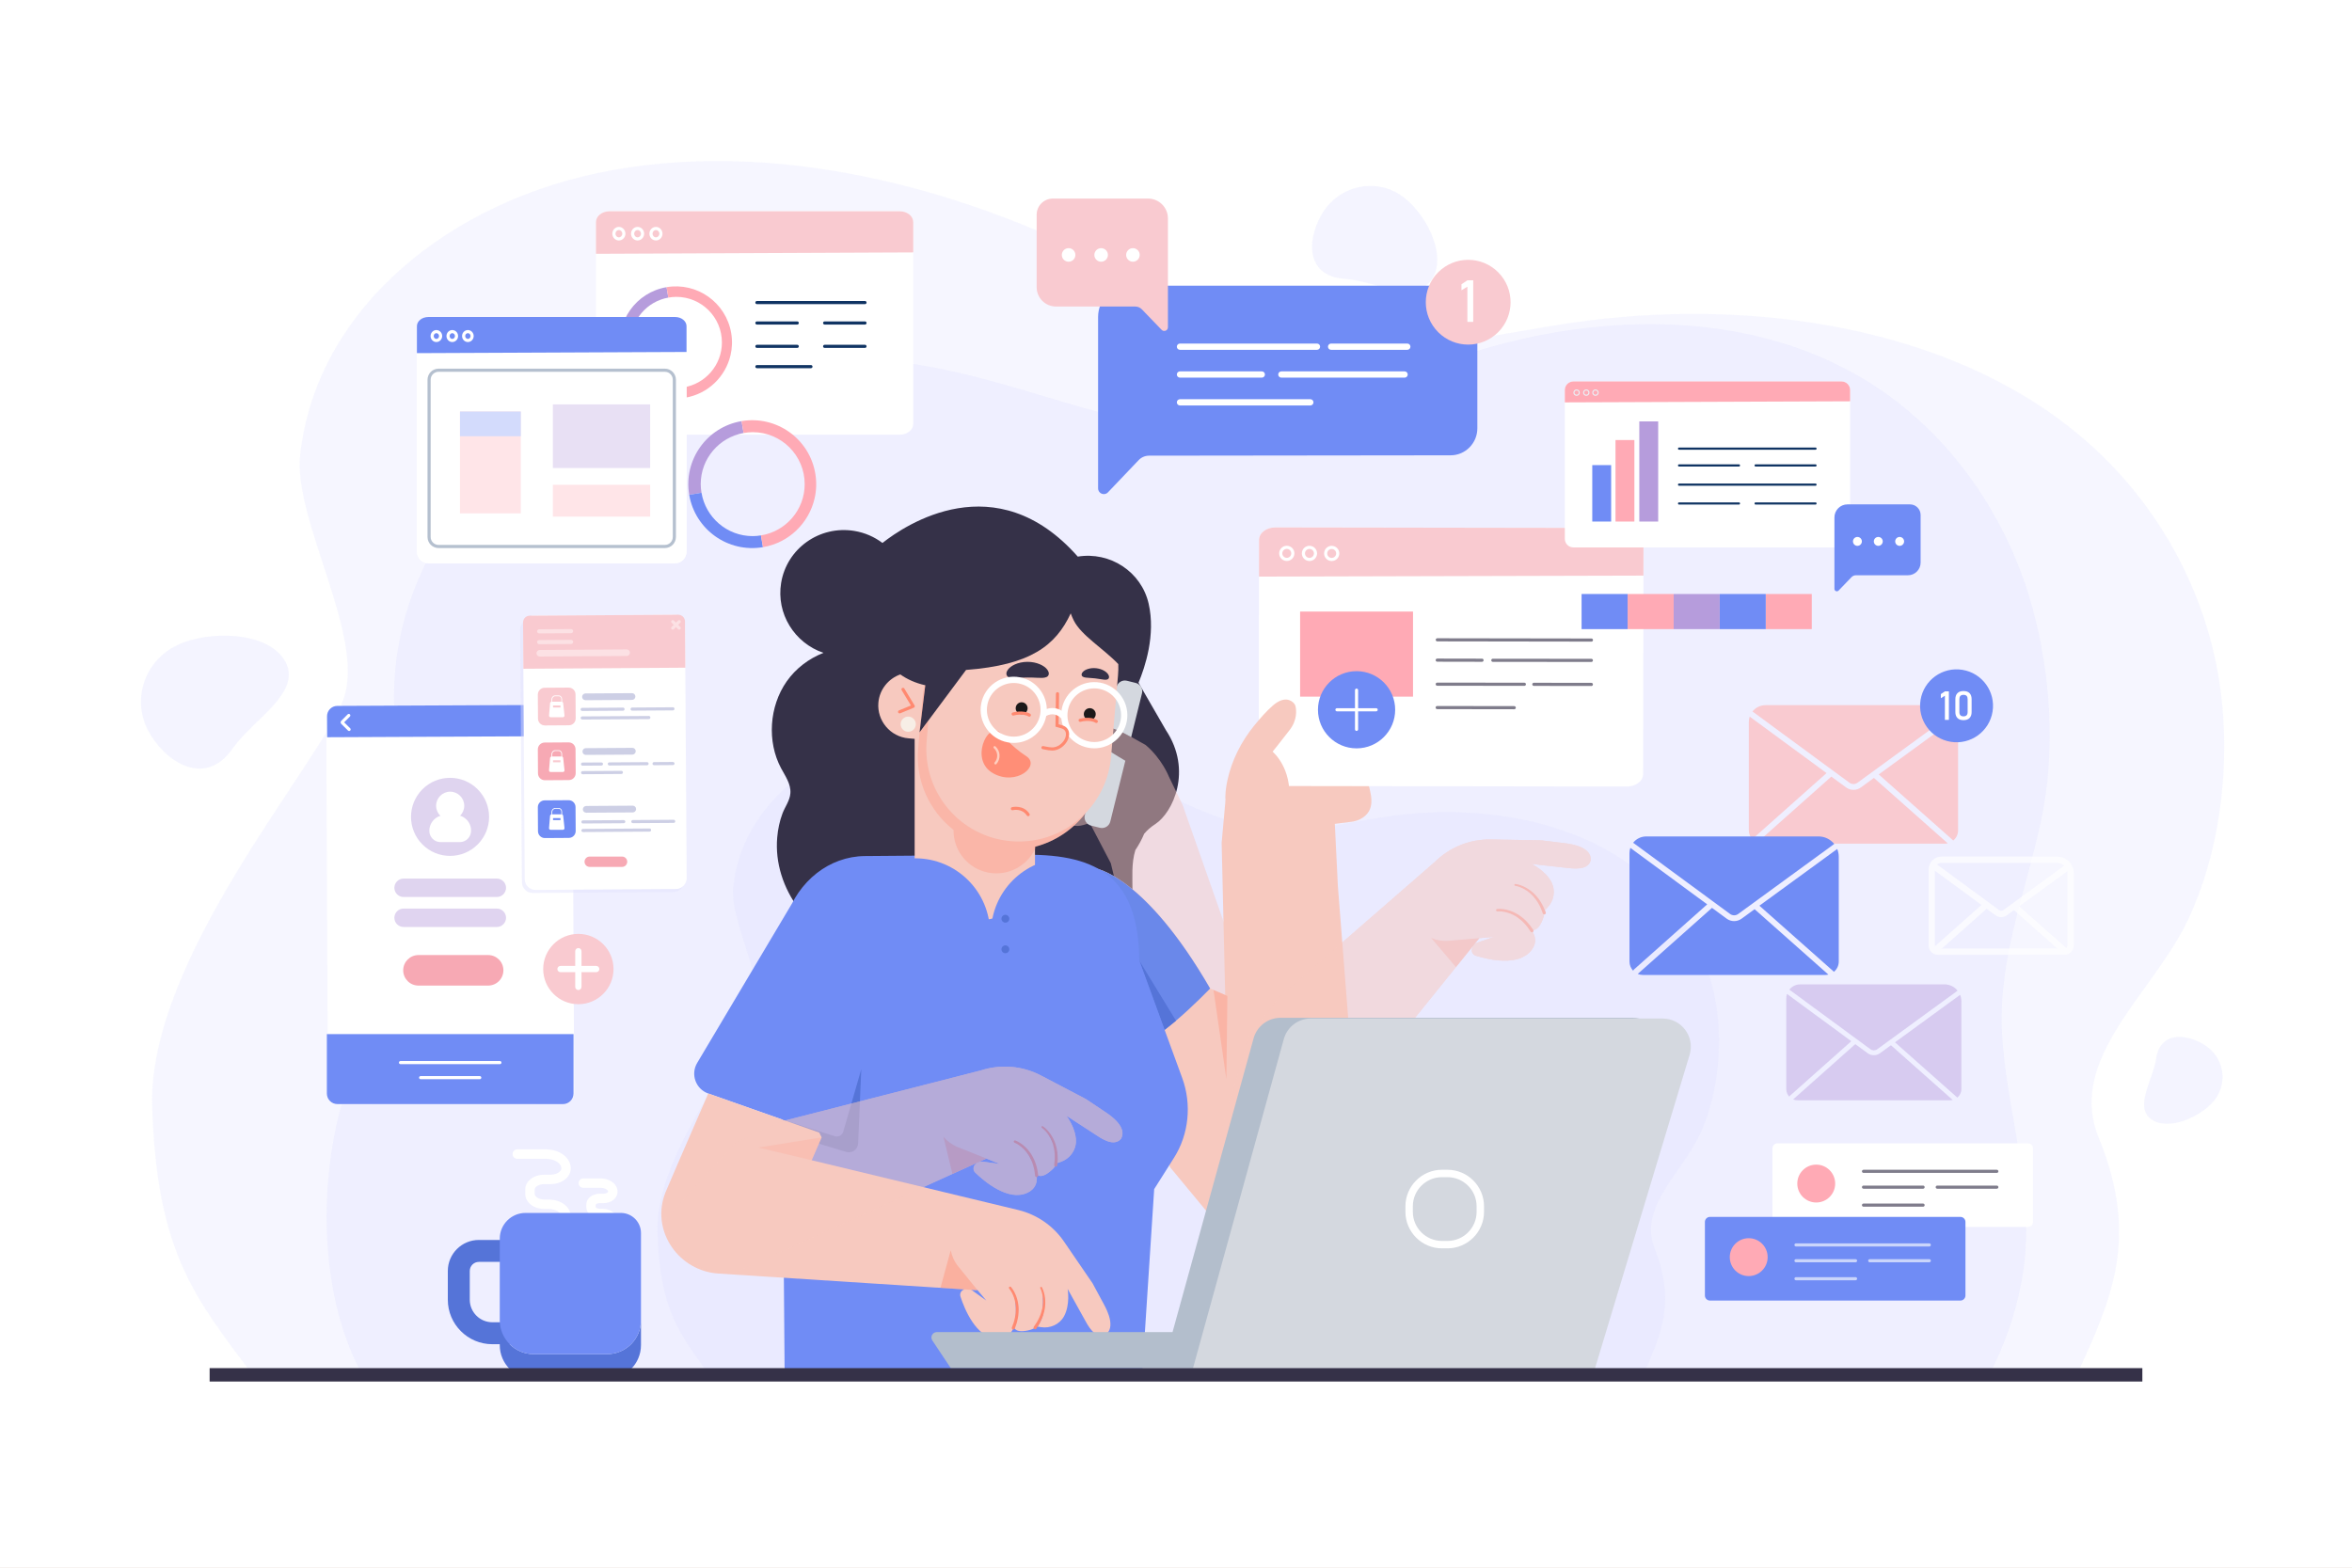 <?xml version="1.0" encoding="utf-8"?>
<!-- Generator: Adobe Illustrator 27.5.0, SVG Export Plug-In . SVG Version: 6.00 Build 0)  -->
<svg version="1.1" xmlns="http://www.w3.org/2000/svg" xmlns:xlink="http://www.w3.org/1999/xlink" x="0px" y="0px"
	 viewBox="0 0 750 500" style="enable-background:new 0 0 750 500;" xml:space="preserve">
<rect x="0" y="0" width="750" height="500" fill="#808080" stroke="none"/>
<g id="BACKGROUND">
	<rect y="-1.268" style="opacity:0.76;fill:#FCEEE5;" width="750" height="502.535"/>
	<rect y="-1.268" style="opacity:0.76;fill:#FCEEE5;" width="750" height="502.535"/>
	<rect y="-1.268" style="fill:#FFFFFF;" width="750" height="502.535"/>
	<g style="opacity:0.86;">
		<g>
			<g>
				<g style="opacity:0.68;">
					<g style="opacity:0.47;">
						<path style="fill:#E1E2FE;" d="M708.523,223.586c-3.235-31.301-18.797-62.654-45.75-85.061
							c-41.998-34.914-105.528-43.714-161.207-35.643c-23.322,3.381-46.449,9.369-70.329,7.484
							c-34.828-2.749-65.507-21.594-97.217-35.409c-43.165-18.804-92.644-28.925-138.534-20.743
							c-52.03,9.277-94.69,44.322-99.78,90.819c-2.306,21.069,21.13,58.186,13.734,78.153
							c-7.502,20.252-62.276,82.282-60.926,129.465c1.345,47.006,13.96,61.626,31.787,85.516h14.25h536.981h30.905
							c11.1-24.206,19.797-43.567,6.8-75.355c-10.384-25.398,17.828-46.315,28.743-69.957
							C707.694,271.816,710.892,246.512,708.523,223.586z"/>
					</g>
				</g>
				<g style="opacity:0.41;">
					<path style="fill:#E1E2FE;" d="M47.206,232.968c-5.19-9.895-1.157-22.011,9.008-27.063c10.165-5.052,29.674-4.636,34.864,5.258
						c5.19,9.895-10.456,18.343-16.849,27.546C65.313,251.545,52.395,242.863,47.206,232.968z"/>
				</g>
				<g style="opacity:0.41;">
					<path style="fill:#E1E2FE;" d="M703.718,333.768c5.518,4.006,6.656,11.608,2.541,16.98
						c-4.115,5.372-14.784,10.212-20.303,6.205c-5.518-4.006,0.632-12.638,1.569-19.277
						C688.833,328.418,698.2,329.762,703.718,333.768z"/>
				</g>
				<g style="opacity:0.41;">
					<path style="fill:#E1E2FE;" d="M422.208,67.158c5.364-7.955,16.158-10.263,24.108-5.155
						c7.951,5.108,15.571,19.246,10.207,27.201c-5.364,7.955-18.109,0.381-27.662-0.248
						C415.539,88.077,416.844,75.113,422.208,67.158z"/>
				</g>
			</g>
			<g style="opacity:0.43;">
				<g>
					<path style="fill:#E1E2FE;" d="M644.303,410.475c5.672-27.453-3.421-50.871-5.689-77.79
						c-2.147-25.486,7.152-46.919,12.311-71.193c4.591-21.603,3.061-46.071-2.702-67.303c-7.868-28.987-25.99-55.829-52.099-72.192
						c-40.682-25.497-94.938-22.495-139.876-4.956c-18.823,7.346-37.053,17.121-57.211,19.593
						c-29.4,3.606-58.016-8.73-86.656-16.131c-38.986-10.074-81.783-10.821-118.567,5.079
						c-41.706,18.028-71.361,58.724-67.896,103.547c1.57,20.31,9.601,40.353,6.758,60.529
						c-2.883,20.463-15.372,37.582-21.983,56.855c-9.023,26.305-9.845,64.965,4.662,91.656h519.18
						C639.016,429.441,642.316,420.095,644.303,410.475z"/>
				</g>
			</g>
			<g>
				<g>
					<g style="opacity:0.47;">
						<path style="fill:#E1E2FE;" d="M547.763,324.464c-1.657-16.586-9.63-33.199-23.439-45.073
							c-21.517-18.5-54.064-23.163-82.59-18.887c-11.948,1.791-23.797,4.965-36.031,3.966
							c-17.843-1.457-33.561-11.443-49.806-18.762c-22.114-9.964-47.464-15.327-70.974-10.991
							c-26.656,4.916-48.512,23.486-51.119,48.124c-1.182,11.164,10.826,30.832,7.036,41.412
							c-3.844,10.731-31.905,43.6-31.214,68.602c0.689,24.908,7.152,32.655,16.285,45.314h7.3h275.106h15.833
							c5.687-12.827,10.142-23.086,3.484-39.929c-5.32-13.458,9.134-24.542,14.726-37.069
							C547.338,350.021,548.976,336.612,547.763,324.464z"/>
					</g>
				</g>
			</g>
		</g>
	</g>
</g>
<g id="OBJECTS">
	<g>
		<g>
			<g>
				<path style="fill:#353148;" d="M371.771,232.861l-8.726-15.114c2.063-4.903,5.519-15.227,3.227-25.234
					c-2.328-10.163-12.301-16.668-22.591-14.987c-26.108-29.57-55.024-10.09-62.285-4.357c-2.556-1.924-5.602-3.284-8.986-3.839
					c-11.081-1.818-21.524,5.605-23.325,16.58c-1.615,9.841,4.278,19.175,13.5,22.314c-4.628,1.803-8.812,4.942-11.734,9.114
					c-5.572,7.957-6.302,19.2-1.796,27.655c1.35,2.532,3.184,5.064,2.984,7.979c-0.162,2.368-1.705,4.318-2.517,6.465
					c-0.921,2.438-1.46,5.05-1.684,7.641c-1.402,16.233,10.487,32.194,28.126,37.577c12.234,3.734,24.569,1.917,33.859-3.805
					c8.95-5.514,18.663-9.986,28.61-14.041c3.824,2.069,6.824,3.514,6.824,3.514l12.083-1.248c6.411,0.11,2.079-9.435,4.7-17.947
					c1.098-1.634,2.044-3.375,2.819-5.216c0.929-1.098,2.069-2.13,3.503-3.056C374.004,259.212,380.347,245.754,371.771,232.861z"/>
				<g>
					<path style="opacity:0.47;fill:#F7C9BF;" d="M377.103,256.707L377.103,256.707l-4.384-9.041c0,0-2.188-5.658-7.417-10.073
						l-10.951-6.105c-1.734-0.967-3.944-0.547-5.132,1.044c-0.018,0.023-0.035,0.047-0.053,0.072
						c-1.9,2.633-5.466,3.132-8.283,4.236c-1.598,0.627-3.167,1.578-3.99,3.084c-0.65,1.191-0.763,2.598-0.742,3.954
						c0.057,3.703,1.017,7.293,1.48,10.95c0.411,3.243,0.352,7.384,4.25,8.406c1.178,0.309,2.424,0.24,3.591-0.106l2.049-0.607
						l6.688,12.789l16.907,70.004l27.931-26.086L377.103,256.707z"/>
					<g>
						<path style="fill:#D4D8DF;" d="M351.483,237.515l-5.561,22.489c-0.362,1.462,0.539,2.955,2.001,3.316l2.81,0.695
							c1.462,0.362,2.955-0.539,3.316-2.001l4.793-19.383c-0.867-0.51-2.795-1.654-5.238-3.172
							C352.652,238.867,351.974,238.186,351.483,237.515z"/>
					</g>
					<path style="fill:#D4D8DF;" d="M362.158,217.816l-2.81-0.695c-1.462-0.362-2.955,0.539-3.316,2.001l-3.194,12.916
						c0.662-0.044,1.483,0.07,2.513,0.45c1.669,0.616,3.587,1.608,5.353,2.614l3.455-13.97
						C364.521,219.67,363.62,218.178,362.158,217.816z"/>
					<path style="fill:#F7C9BF;" d="M436.006,248.677c-1.099-4.591-1.573-9.328-3.18-13.791c-0.589-1.635-1.361-3.27-2.678-4.402
						c-1.667-1.433-3.978-1.863-6.176-1.891c-3.875-0.049-8.374,0.967-11.842-1.329c-0.033-0.022-0.065-0.042-0.096-0.063
						c-2.144-1.369-4.982-0.872-6.623,1.072l-10.36,12.27c-4.268,7.657-4.331,15.427-4.331,15.427l-1.163,12.817l1.139,48.559
						l-4.812-2.076c-20.948-36.215-36.57-38.297-36.57-38.297c1.42,15.67,23.781,95.283,23.781,95.283l18.765,22.659l38.816-60.316
						l-4.057-51.98l-0.971-19.853l4.717-0.594c1.556-0.113,3.079-0.595,4.351-1.498
						C438.925,257.684,436.981,252.749,436.006,248.677z"/>
					<g>
						<g>
							<g>
								<path style="fill:#FFFFFF;" d="M518.765,250.866l-112.217-0.173c-2.863-0.004-5.182-1.791-5.179-3.99l0.104-66.976
									l0.012-7.536c0.003-2.199,2.328-3.978,5.191-3.974l112.217,0.173c2.864,0.005,5.182,1.791,5.179,3.99l-0.115,74.512
									C523.952,249.091,521.628,250.87,518.765,250.866z"/>
								<path style="fill:#F9CAD0;" d="M401.466,183.905l0.018-11.714c0.003-2.199,2.328-3.978,5.191-3.974l112.217,0.173
									c2.864,0.005,5.182,1.791,5.179,3.99l-0.017,11.203"/>
								<path style="fill:#FFFFFF;" d="M410.327,178.919c-0.002,0-0.003,0-0.005,0c-1.338-0.002-2.425-1.092-2.424-2.43
									c0.003-1.337,1.092-2.424,2.428-2.424c0.001,0,0.003,0,0.004,0c1.339,0.003,2.426,1.093,2.423,2.431
									c-0.001,0.648-0.255,1.257-0.714,1.715C411.581,178.667,410.974,178.919,410.327,178.919z M410.326,175.065
									c-0.786,0-1.427,0.639-1.428,1.425c-0.001,0.787,0.639,1.428,1.426,1.429c0.001,0,0.002,0,0.002,0
									c0.381,0,0.737-0.147,1.007-0.416c0.27-0.269,0.419-0.627,0.42-1.009c0.001-0.787-0.638-1.428-1.425-1.429
									C410.327,175.065,410.327,175.065,410.326,175.065z"/>
								<path style="fill:#FFFFFF;" d="M417.557,178.93c-0.002,0-0.003,0-0.005,0c-1.337-0.002-2.424-1.092-2.423-2.43
									c0.003-1.337,1.092-2.424,2.428-2.424c0.001,0,0.003,0,0.004,0c1.337,0.002,2.424,1.093,2.423,2.431v0
									C419.98,177.844,418.893,178.93,417.557,178.93z M417.557,175.076c-0.786,0-1.427,0.639-1.428,1.425
									c-0.001,0.787,0.639,1.428,1.425,1.429c0.001,0,0.002,0,0.002,0c0.786,0,1.427-0.639,1.428-1.425
									c0-0.787-0.639-1.428-1.425-1.429C417.558,175.076,417.558,175.076,417.557,175.076z"/>
								<path style="fill:#FFFFFF;" d="M424.65,178.941c-0.001,0-0.003,0-0.004,0c-1.338-0.002-2.425-1.093-2.424-2.431
									c0.003-1.337,1.091-2.423,2.427-2.423c0.661,0.008,1.261,0.253,1.72,0.713c0.458,0.459,0.709,1.069,0.708,1.717l-0.5-0.001
									l0.5,0.001C427.074,177.855,425.986,178.941,424.65,178.941z M424.65,175.087c-0.786,0-1.427,0.639-1.428,1.425
									c-0.001,0.787,0.639,1.428,1.426,1.429c0.001,0,0.001,0,0.002,0c0.785,0,1.426-0.639,1.427-1.425
									c0.001-0.381-0.147-0.739-0.416-1.009c-0.27-0.27-0.627-0.419-1.009-0.419C424.651,175.087,424.65,175.087,424.65,175.087z"
									/>
								<path style="opacity:0.63;fill:#353148;" d="M507.472,204.641h-0.001l-49.15-0.076c-0.276,0-0.499-0.225-0.499-0.501
									c0-0.276,0.225-0.499,0.5-0.499h0.001l49.15,0.076c0.276,0.001,0.499,0.225,0.499,0.501
									C507.972,204.418,507.747,204.641,507.472,204.641z"/>
								<path style="opacity:0.63;fill:#353148;" d="M482.861,226.21L482.861,226.21l-24.575-0.038
									c-0.276-0.001-0.499-0.225-0.499-0.501c0-0.276,0.225-0.499,0.5-0.499h0.001l24.574,0.038c0.276,0,0.499,0.225,0.499,0.501
									C483.361,225.987,483.137,226.21,482.861,226.21z"/>
								<path style="opacity:0.63;fill:#353148;" d="M472.588,211.075L472.588,211.075l-14.285-0.028
									c-0.276-0.001-0.5-0.225-0.499-0.501c0.001-0.276,0.225-0.499,0.5-0.499h0.001l14.284,0.028
									c0.276,0.001,0.5,0.225,0.499,0.501C473.087,210.852,472.863,211.075,472.588,211.075z"/>
								<path style="opacity:0.63;fill:#353148;" d="M507.453,211.123L507.453,211.123l-31.424-0.028c-0.276,0-0.5-0.224-0.5-0.5
									c0-0.276,0.224-0.5,0.5-0.5l0,0l31.424,0.028c0.276,0,0.5,0.224,0.5,0.5C507.953,210.899,507.729,211.123,507.453,211.123z"
									/>
								<path style="opacity:0.63;fill:#353148;" d="M486.088,218.743C486.088,218.743,486.088,218.743,486.088,218.743
									l-27.785-0.028c-0.275-0.001-0.499-0.225-0.499-0.501c0-0.276,0.224-0.499,0.5-0.499c0,0,0,0,0.001,0l27.784,0.028
									c0.275,0,0.499,0.225,0.499,0.5C486.588,218.519,486.364,218.743,486.088,218.743z"/>
								<path style="opacity:0.63;fill:#353148;" d="M507.453,218.79h-0.001l-18.349-0.028c-0.276-0.001-0.499-0.225-0.499-0.501
									c0-0.276,0.225-0.499,0.5-0.499h0.001l18.349,0.028c0.276,0.001,0.499,0.225,0.499,0.501
									C507.953,218.567,507.728,218.79,507.453,218.79z"/>
							</g>
							<g>
								<rect x="414.578" y="195.051" style="fill:#FFAAB5;" width="36" height="27.135"/>
								<g>
									<circle style="fill:#708CF5;" cx="432.578" cy="226.372" r="12.31"/>
									<g>
										<path style="fill:#FFFFFF;" d="M438.83,226.872h-12.505c-0.276,0-0.5-0.224-0.5-0.5c0-0.276,0.224-0.5,0.5-0.5h12.505
											c0.276,0,0.5,0.224,0.5,0.5C439.33,226.648,439.106,226.872,438.83,226.872z"/>
										<path style="fill:#FFFFFF;" d="M432.577,233.124c-0.276,0-0.5-0.224-0.5-0.5v-12.505c0-0.276,0.224-0.5,0.5-0.5
											c0.276,0,0.5,0.224,0.5,0.5v12.505C433.077,232.901,432.853,233.124,432.577,233.124z"/>
									</g>
								</g>
							</g>
						</g>
						<path style="fill:#F7C9BF;" d="M410.559,258.441c2.742-12.529-4.754-18.705-4.754-18.705s2.308-2.827,5.457-6.936
							c2.464-3.216,2.12-6.316,1.855-7.511c-0.083-0.372-0.25-0.708-0.508-0.988c-0.823-0.894-3.039-2.474-6.734,0.732
							c-1.941,1.685-4.055,4.071-5.882,6.314c-4.192,5.145-7.244,11.159-8.625,17.65c-0.352,1.652-0.588,3.321-0.615,4.88
							C390.627,260.895,410.559,258.441,410.559,258.441z"/>
					</g>
					<g style="opacity:0.51;">
						<g>
							<path style="fill:#F7C9BF;" d="M499.183,268.966l-7.664-0.948l-16.124-0.283c-6.783-0.119-13.199,2.547-17.878,7.188
								l-49.875,43.386l-9.559,12.208l-9.098,31.705c6.054,9.379,18.755,11.728,27.762,5.132l54.969-68.135l4.663-0.397
								l-5.151,1.768c-0.965,0.331-1.681,1.151-1.88,2.151c-0.18,0.903,0.346,1.798,1.225,2.073
								c3.78,1.184,13.539,3.577,17.719-1.684c5.241-6.596-7.944-12.511-7.944-12.511c5.165,0.413,8.032,5.917,8.032,5.917
								s2.067,1.076,3.797-3.92c1.731-4.996-7.756-10.036-7.756-10.036l2.75,1.465c2.396,1.277,4.265,3.358,5.276,5.878l0.163,0.407
								l0.777-0.792c2.13-2.172,2.732-5.482,1.336-8.185c-1.92-3.719-6.347-5.81-6.347-5.81l10.893,1.215
								c2.008,0.224,7.264,1.089,8.011-2.521C507.36,270.198,501.454,269.246,499.183,268.966z"/>
							<path style="fill:#F7C9BF;" d="M499.183,268.966l-7.664-0.948l-16.124-0.283c-6.783-0.119-13.199,2.547-17.878,7.188
								l-49.875,43.386l-9.559,12.208l-9.098,31.705c6.054,9.379,18.755,11.728,27.762,5.132l54.969-68.135l4.663-0.397
								l-5.151,1.768c-0.965,0.331-1.681,1.151-1.88,2.151c-0.18,0.903,0.346,1.798,1.225,2.073
								c3.78,1.184,13.539,3.577,17.719-1.684c5.241-6.596-7.944-12.511-7.944-12.511c5.165,0.413,8.032,5.917,8.032,5.917
								s2.067,1.076,3.797-3.92c1.731-4.996-7.756-10.036-7.756-10.036l2.75,1.465c2.396,1.277,4.265,3.358,5.276,5.878l0.163,0.407
								l0.777-0.792c2.13-2.172,2.732-5.482,1.336-8.185c-1.92-3.719-6.347-5.81-6.347-5.81l10.893,1.215
								c2.008,0.224,7.264,1.089,8.011-2.521C507.36,270.198,501.454,269.246,499.183,268.966z"/>
							<path style="fill:#FF8970;" d="M477.418,289.909c1.217-0.1,2.354,0.067,3.482,0.373c1.12,0.311,2.19,0.787,3.182,1.391
								c0.971,0.632,1.894,1.348,2.686,2.191c0.422,0.398,0.758,0.87,1.14,1.303c0.349,0.458,0.667,0.938,1.002,1.407
								c0.16,0.225,0.108,0.537-0.117,0.697s-0.537,0.108-0.697-0.117c-0.001-0.001-0.002-0.003-0.003-0.004l-0.03-0.044
								c-0.31-0.448-0.603-0.909-0.925-1.348c-0.354-0.411-0.662-0.867-1.052-1.245c-0.73-0.807-1.581-1.487-2.475-2.094
								c-0.914-0.578-1.902-1.038-2.937-1.345c-1.024-0.305-2.14-0.473-3.163-0.406l-0.038,0.003
								c-0.211,0.014-0.393-0.146-0.406-0.357C477.055,290.106,477.211,289.926,477.418,289.909z"/>
							<path style="fill:#FF8970;" d="M483.221,281.93c1.187,0.169,2.259,0.583,3.282,1.129c1.017,0.549,1.951,1.247,2.781,2.054
								c0.803,0.829,1.543,1.73,2.127,2.727c0.323,0.481,0.545,1.015,0.822,1.522c0.238,0.524,0.442,1.062,0.664,1.594
								c0.106,0.255-0.014,0.547-0.269,0.654c-0.255,0.106-0.547-0.014-0.654-0.269c-0.002-0.004-0.003-0.007-0.004-0.011
								l-0.019-0.049c-0.196-0.508-0.373-1.026-0.583-1.529c-0.247-0.483-0.441-0.999-0.731-1.458
								c-0.521-0.957-1.19-1.82-1.919-2.623c-0.756-0.779-1.612-1.461-2.552-2.007c-0.932-0.541-1.977-0.968-3.009-1.147
								l-0.029-0.005c-0.16-0.028-0.268-0.18-0.24-0.341C482.916,282.014,483.064,281.908,483.221,281.93z"/>
						</g>
						<path style="opacity:0.51;fill:#FF8970;" d="M456.357,299.141l7.907,9.316l7.452-9.237l0,0l-9.74,0.828
							C460.013,300.215,458.093,299.879,456.357,299.141z"/>
					</g>
					<polygon style="opacity:0.33;fill:#FF8970;" points="391.059,344.118 386.963,315.735 391.388,317.645 					"/>
				</g>
				<g>
					<path style="fill:#6A88EA;" d="M349.314,276.972c0,0,15.622,2.082,36.57,38.298c0,0-22.079,23.054-24.012,15.731
						C356.062,309,350.029,284.868,349.314,276.972z"/>
					<polygon style="fill:#5574D8;" points="371.369,328.469 363.292,306.38 375,325.543 					"/>
					<g>
						<path style="fill:#708CF5;" d="M376.994,343.85l-13.702-37.47c-0.21-25.949-12.633-33.954-36.19-33.764l-51.294,0.414
							c-5.712,0.046-10.993,2.046-15.325,5.421c-2.227,1.735-4.199,3.836-5.855,6.218l-0.001-0.001l-0.012,0.021
							c-0.771,1.112-1.467,2.289-2.092,3.517l-30.213,50.807c-2.163,3.637-0.456,8.342,3.535,9.747l0,0l23.695,8.343l0.656,80.347
							h114.065l3.781-58.19l6.357-10.059C379.089,361.781,380.065,352.249,376.994,343.85z"/>
					</g>
					<g>
						<g>
							<path style="fill:#F7C9BF;" d="M342.404,197.901c-0.382-0.76-0.7-1.518-0.974-2.271
								c-4.764,10.236-12.776,16.481-33.371,18.04l-14.838,19.918l1.835-15.027c-3.174-0.718-5.795-1.918-7.967-3.46
								c-3.774,1.338-6.633,4.779-6.994,9.011c-0.491,5.76,3.82,10.875,9.58,11.367l1.988,0.169v40.223
								c0,9.656,7.9,17.556,17.556,17.556h3.263c9.656,0,17.556-7.9,17.556-17.556v-5.807c6.48-1.684,12.156-5.519,16.149-10.76
								c4.513-4.7,7.51-10.915,8.107-17.914l2.219-26.018c0.103-1.202,0.13-2.393,0.089-3.569
								C351.699,206.71,344.8,202.67,342.404,197.901z"/>
							<g>
								<g>
									<g>
										<g>
											<path style="fill:#708CF5;" d="M315.706,305.777v-8.181c0-13.169-10.676-23.845-23.845-23.845h0h-1.482l-13.673,32.877
												l39.304-0.85v-8.181c0-13.169,10.676-23.845,23.845-23.845l0,0"/>
										</g>
									</g>
								</g>
								<path style="fill:#5574D8;" d="M321.846,293.018c0,0.692-0.561,1.253-1.253,1.253c-0.692,0-1.253-0.561-1.253-1.253
									c0-0.692,0.561-1.253,1.253-1.253C321.285,291.765,321.846,292.326,321.846,293.018z"/>
								<path style="fill:#5574D8;" d="M321.846,302.768c0,0.692-0.561,1.253-1.253,1.253c-0.692,0-1.253-0.561-1.253-1.253
									c0-0.692,0.561-1.253,1.253-1.253C321.285,301.515,321.846,302.076,321.846,302.768z"/>
							</g>
							<g>
								<polygon style="fill:#353148;" points="293.221,233.589 293.221,233.589 293.221,233.587 								"/>
								<path style="opacity:0.32;fill:#FF8E77;" d="M294.805,218.493c-0.302,1.327-0.526,2.688-0.645,4.083l-0.939,11.011
									l1.835-15.025C294.969,218.542,294.892,218.513,294.805,218.493z"/>
								<path style="opacity:0.32;fill:#FF8E77;" d="M292.776,238.811c-0.883,10.354,3.669,19.913,11.279,25.88
									c-0.095,6.557,4.535,12.419,11.2,13.64c6.513,1.193,12.792-2.441,15.16-8.361c6.285-1.722,11.779-5.486,15.69-10.576
									c-5.955,6.152-14.523,9.677-23.72,8.893h0c-16.239-1.385-28.28-15.671-26.896-31.91l0.562-6.586l-2.83,3.799
									L292.776,238.811z"/>
							</g>
							<g>
								<path style="fill:#FF8970;" d="M286.86,227.536c-0.196,0-0.383-0.117-0.463-0.31c-0.104-0.255,0.018-0.547,0.272-0.652
									l3.809-1.565l-2.958-4.888c-0.143-0.236-0.067-0.543,0.169-0.686c0.235-0.141,0.544-0.068,0.686,0.169l3.261,5.388
									c0.075,0.125,0.093,0.276,0.047,0.415c-0.046,0.139-0.149,0.251-0.284,0.306l-4.349,1.787
									C286.988,227.523,286.924,227.536,286.86,227.536z"/>
								<g>
									<g>
										<g>
											<path style="fill:#FF8970;" d="M327.858,260.322c-0.163,0-0.323-0.08-0.419-0.227c-1.559-2.392-4.363-1.721-4.483-1.69
												c-0.272,0.07-0.54-0.096-0.607-0.361c-0.067-0.268,0.093-0.539,0.36-0.607c0.034-0.008,3.612-0.888,5.567,2.112
												c0.15,0.232,0.086,0.541-0.146,0.692C328.047,260.296,327.952,260.322,327.858,260.322z"/>
										</g>
										<g>
											<path style="fill:#FF8E77;" d="M318.596,233.378c0,0,3.859,4.726,8.615,7.764c4.756,3.038-3.11,9.687-10.555,5.475
												C309.211,242.405,314.84,230.617,318.596,233.378z"/>
											<path style="fill:#FFCFC0;" d="M317.439,243.813c-0.09,0-0.18-0.032-0.251-0.096c-0.154-0.139-0.166-0.376-0.027-0.53
												c1.193-1.325,1.087-3.374-0.238-4.568c-0.154-0.139-0.166-0.376-0.027-0.53c0.139-0.155,0.376-0.167,0.529-0.028
												c1.633,1.471,1.764,3.996,0.293,5.628C317.643,243.77,317.541,243.813,317.439,243.813z"/>
										</g>
									</g>
									<g>
										<g>
											<g>
												<path style="fill:#353148;" d="M321.707,216.003c0.835,0.355,1.913,0.246,2.961,0.2c1.054-0.068,2.115-0.11,3.037-0.115
													c0.925-0.005,1.987,0.026,3.042,0.084c1.049,0.035,2.134,0.132,2.953-0.231c0.791-0.34,1.109-1.302,0.164-2.479
													c-0.888-1.146-3.202-2.385-6.262-2.377c-3.056,0.023-5.319,1.286-6.161,2.44
													C320.547,214.712,320.903,215.671,321.707,216.003z"/>
											</g>
											<g>
												<path style="fill:#353148;" d="M353.055,216.721c-0.565,0.171-1.254,0.025-1.928-0.078
													c-0.677-0.118-1.359-0.22-1.955-0.287c-0.598-0.068-1.286-0.122-1.972-0.159c-0.68-0.051-1.388-0.064-1.893-0.357
													c-0.488-0.275-0.626-0.92,0.068-1.614c0.654-0.678,2.237-1.317,4.214-1.097c1.974,0.229,3.348,1.204,3.811,2.01
													C353.895,215.968,353.598,216.563,353.055,216.721z"/>
											</g>
										</g>
									</g>
									<path style="fill:#1C191A;" d="M327.658,226.167c-0.158,1.038-1.127,1.751-2.165,1.593
										c-1.038-0.158-1.751-1.127-1.593-2.165c0.158-1.038,1.127-1.751,2.165-1.593
										C327.102,224.16,327.815,225.129,327.658,226.167z"/>
									<path style="fill:#1C191A;" d="M349.382,228.05c-0.158,1.038-1.127,1.751-2.165,1.593
										c-1.038-0.158-1.751-1.127-1.593-2.165c0.158-1.038,1.127-1.751,2.165-1.593
										C348.826,226.043,349.54,227.012,349.382,228.05z"/>
									<path style="fill:#FF8970;" d="M328.234,228.583c-0.088,0-0.176-0.022-0.256-0.07c-1.853-1.105-4.738-0.31-4.769-0.303
										c-0.265,0.075-0.542-0.08-0.616-0.345c-0.075-0.265,0.078-0.542,0.344-0.617c0.136-0.039,3.327-0.921,5.554,0.405
										c0.237,0.142,0.315,0.449,0.174,0.686C328.57,228.496,328.404,228.583,328.234,228.583z"/>
									<path style="fill:#FF8970;" d="M349.591,230.59c-0.088,0-0.176-0.022-0.256-0.071c-1.859-1.108-4.741-0.311-4.769-0.302
										c-0.27,0.078-0.543-0.079-0.618-0.345c-0.075-0.266,0.079-0.542,0.345-0.617c0.136-0.038,3.329-0.922,5.554,0.406
										c0.237,0.141,0.315,0.448,0.174,0.686C349.927,230.503,349.761,230.59,349.591,230.59z"/>
								</g>
								<path style="fill:#F7EEE6;" d="M291.998,231.409c-0.241,1.316-1.503,2.187-2.819,1.946
									c-1.316-0.241-2.187-1.503-1.946-2.819c0.241-1.316,1.503-2.187,2.819-1.946
									C291.367,228.831,292.239,230.093,291.998,231.409z"/>
								<path style="fill:#FFFFFF;" d="M323.274,236.942c-0.64,0-1.282-0.058-1.924-0.176c-5.725-1.048-9.529-6.558-8.481-12.283
									c1.05-5.725,6.566-9.531,12.283-8.48c2.773,0.507,5.183,2.064,6.784,4.385c1.602,2.32,2.204,5.124,1.696,7.898
									c-0.508,2.773-2.064,5.183-4.385,6.785C327.465,236.302,325.396,236.942,323.274,236.942z M323.248,217.83
									c-4.049,0-7.656,2.893-8.412,7.014c-0.85,4.64,2.234,9.106,6.874,9.956c2.252,0.414,4.522-0.077,6.401-1.374
									c1.881-1.298,3.143-3.251,3.555-5.499l0,0c0.411-2.248-0.077-4.521-1.375-6.401c-1.298-1.88-3.251-3.143-5.498-3.554
									C324.274,217.876,323.757,217.83,323.248,217.83z"/>
								<path style="fill:#FFFFFF;" d="M348.96,238.665c-0.639,0-1.281-0.058-1.923-0.176c-5.725-1.048-9.529-6.559-8.481-12.283
									c1.049-5.725,6.566-9.531,12.283-8.48c5.725,1.048,9.528,6.559,8.48,12.283c-0.508,2.773-2.064,5.183-4.385,6.784
									C353.151,238.024,351.082,238.665,348.96,238.665z M348.935,219.551c-4.049,0-7.656,2.893-8.412,7.015
									c-0.85,4.64,2.234,9.106,6.874,9.956c2.252,0.413,4.521-0.077,6.401-1.375c1.881-1.298,3.142-3.252,3.555-5.499
									c0.85-4.64-2.234-9.106-6.873-9.956C349.961,219.597,349.443,219.551,348.935,219.551z"/>
								<g>
									<path style="fill:#F7C9BF;" d="M332.573,238.446c1.801,0.309,3.204,0.828,4.981-0.077c1.653-0.842,3.123-2.777,2.818-4.708
										c-0.135-0.853-0.784-1.543-1.613-1.786l-1.689-0.496l0.146-10.116"/>
									<path style="fill:#FF8970;" d="M335.467,239.376c-0.725,0-1.426-0.139-2.146-0.281c-0.269-0.053-0.545-0.108-0.832-0.157
										c-0.272-0.046-0.454-0.305-0.408-0.577c0.047-0.273,0.3-0.454,0.578-0.408c0.295,0.05,0.579,0.107,0.856,0.162
										c1.382,0.273,2.476,0.49,3.814-0.191c1.44-0.735,2.824-2.451,2.55-4.184c-0.102-0.647-0.597-1.191-1.26-1.385l-2.054-0.603
										l0.151-10.496c0.004-0.275,0.249-0.506,0.507-0.493c0.276,0.004,0.497,0.231,0.493,0.507l-0.14,9.736l1.323,0.388
										c1.032,0.303,1.805,1.162,1.967,2.189c0.348,2.199-1.329,4.337-3.084,5.231
										C336.955,239.235,336.198,239.376,335.467,239.376z"/>
								</g>
								<path style="fill:#FFFFFF;" d="M338.432,229.173c-2.45-2.565-5.024-0.707-5.132-0.626l-1.191-1.605
									c1.408-1.046,4.845-2.213,7.771,0.85L338.432,229.173z"/>
							</g>
						</g>
					</g>
					<path style="fill:#5574D8;" d="M249.54,357.104l16.632,5.281c1.163,0.369,2.401-0.294,2.738-1.466l5.737-19.933l-1.015,23.713
						c-0.082,1.915-1.946,3.241-3.782,2.69l-20.31-6.094V357.104z"/>
				</g>
				<g>
					<g>
						<path style="fill:#F7C9BF;" d="M352.064,416.098l-3.666-6.797l-9.107-13.308c-3.488-5.097-8.683-8.607-14.486-10.047
							l-65.981-15.9l3.183-7.29c0,0-0.273-0.57-0.775-1.536l-35.386-12.459c-7.747,17.708-13.626,31.506-13.626,31.506
							c-0.148,0.37-0.284,0.742-0.407,1.115c-3.905,11.789,4.885,24.012,17.278,24.81l78.463,5.053
							c-0.1,0.032-0.205,0.046-0.302,0.09c-0.84,0.377-1.265,1.323-0.981,2.199c1.224,3.767,4.925,13.109,11.635,13.47
							c8.413,0.452,5.599-13.721,5.599-13.721c2.655,4.45-0.173,9.974-0.173,9.974s0.319,2.308,5.395,0.826
							c5.076-1.482,3.691-12.135,3.691-12.135l0.398,3.09c0.347,2.693-0.268,5.422-1.736,7.706l-0.237,0.368l1.096,0.175
							c2.915,0.465,5.901-0.849,7.329-3.432c2.07-3.746,1.178-8.758,1.178-8.758l5.318,9.584c0.98,1.767,3.319,6.553,6.694,5.07
							C355.794,423.478,353.15,418.112,352.064,416.098z M310.092,411.624c-0.142-0.102-0.299-0.17-0.454-0.243l1.88,0.121
							l0.079-0.152l2.92,3.449L310.092,411.624z"/>
						<polyline style="opacity:0.32;fill:#FF8E77;" points="262.006,362.756 241.765,366 258.823,370.046 						"/>
						<g>
							<g>
								<path style="fill:none;" d="M311.518,411.502l-1.88-0.121c0.155,0.073,0.312,0.141,0.454,0.243l4.424,3.175l-2.92-3.449
									L311.518,411.502z"/>
							</g>
							<path style="fill:#FF8970;" d="M322.385,410.483c0.786,0.934,1.309,1.958,1.712,3.055c0.395,1.093,0.627,2.241,0.709,3.4
								c0.047,1.158-0.002,2.324-0.231,3.459c-0.08,0.575-0.27,1.121-0.401,1.684c-0.172,0.55-0.378,1.087-0.567,1.632
								c-0.09,0.261-0.375,0.399-0.636,0.308c-0.261-0.09-0.399-0.375-0.308-0.636c0-0.001,0.001-0.003,0.001-0.004l0.018-0.05
								c0.186-0.512,0.392-1.018,0.564-1.535c0.13-0.527,0.323-1.042,0.405-1.578c0.235-1.063,0.297-2.15,0.274-3.23
								c-0.058-1.08-0.255-2.151-0.604-3.174c-0.344-1.012-0.854-2.018-1.5-2.813l-0.024-0.029
								c-0.133-0.164-0.108-0.405,0.056-0.538C322.014,410.301,322.251,410.324,322.385,410.483z"/>
							<path style="fill:#FF8970;" d="M332.25,410.593c0.549,1.065,0.833,2.179,0.981,3.329c0.141,1.147,0.113,2.313-0.064,3.457
								c-0.211,1.135-0.517,2.26-0.991,3.314c-0.205,0.542-0.512,1.032-0.765,1.551c-0.289,0.497-0.61,0.975-0.915,1.465
								c-0.146,0.234-0.454,0.306-0.688,0.159c-0.234-0.146-0.306-0.454-0.16-0.689c0.002-0.003,0.004-0.007,0.006-0.01l0.029-0.044
								c0.301-0.454,0.62-0.898,0.909-1.36c0.251-0.481,0.559-0.938,0.765-1.441c0.479-0.979,0.795-2.024,1.027-3.084
								c0.198-1.067,0.258-2.16,0.158-3.243c-0.099-1.073-0.356-2.172-0.807-3.117l-0.013-0.026
								c-0.07-0.147-0.008-0.323,0.139-0.393C332.006,410.393,332.178,410.452,332.25,410.593z"/>
							<path style="opacity:0.4;fill:#FF8970;" d="M303.161,398.769l-3.261,11.973l11.829,0.775l0,0l-6.16-7.59
								C304.328,402.396,303.526,400.62,303.161,398.769z"/>
						</g>
					</g>
					<g style="opacity:0.51;">
						<g>
							<path style="fill:#F7C9BF;" d="M352.64,354.794l-6.423-4.287l-14.281-7.49c-6.008-3.151-12.938-3.648-19.203-1.601
								l-64.043,16.384l-14.022,6.619l-22.36,24.249c1.2,11.099,11.496,18.898,22.505,17.047l79.703-36.214l4.345,1.739
								l-5.396-0.732c-1.011-0.137-2.019,0.274-2.646,1.079c-0.566,0.726-0.497,1.762,0.164,2.402
								c2.846,2.755,10.493,9.273,16.59,6.448c7.644-3.542-1.483-14.745-1.483-14.745c4.43,2.687,4.521,8.893,4.521,8.893
								s1.364,1.89,5.153-1.798c3.789-3.688-2.426-12.45-2.426-12.45l1.8,2.543c1.568,2.216,2.304,4.915,2.077,7.621l-0.037,0.437
								l1.05-0.359c2.878-0.984,4.901-3.673,4.867-6.714c-0.047-4.185-3.064-8.041-3.064-8.041l9.189,5.975
								c1.694,1.101,6.002,4.234,8.29,1.342C359.394,359.566,354.544,356.065,352.64,354.794z"/>
							<path style="fill:#F7C9BF;" d="M352.64,354.794l-6.423-4.287l-14.281-7.49c-6.008-3.151-12.938-3.648-19.203-1.601
								l-64.043,16.384l-14.022,6.619l-22.36,24.249c1.2,11.099,11.496,18.898,22.505,17.047l79.703-36.214l4.345,1.739
								l-5.396-0.732c-1.011-0.137-2.019,0.274-2.646,1.079c-0.566,0.726-0.497,1.762,0.164,2.402
								c2.846,2.755,10.493,9.273,16.59,6.448c7.644-3.542-1.483-14.745-1.483-14.745c4.43,2.687,4.521,8.893,4.521,8.893
								s1.364,1.89,5.153-1.798c3.789-3.688-2.426-12.45-2.426-12.45l1.8,2.543c1.568,2.216,2.304,4.915,2.077,7.621l-0.037,0.437
								l1.05-0.359c2.878-0.984,4.901-3.673,4.867-6.714c-0.047-4.185-3.064-8.041-3.064-8.041l9.189,5.975
								c1.694,1.101,6.002,4.234,8.29,1.342C359.394,359.566,354.544,356.065,352.64,354.794z"/>
							<path style="fill:#FF8970;" d="M323.791,363.741c1.133,0.457,2.074,1.117,2.944,1.897c0.861,0.78,1.604,1.686,2.219,2.671
								c0.584,1.001,1.087,2.054,1.417,3.164c0.199,0.545,0.287,1.117,0.434,1.676c0.106,0.566,0.175,1.138,0.263,1.707
								c0.042,0.273-0.144,0.528-0.417,0.57c-0.273,0.042-0.528-0.144-0.57-0.417c0-0.002-0.001-0.003-0.001-0.005l-0.007-0.053
								c-0.076-0.539-0.131-1.083-0.221-1.62c-0.131-0.526-0.203-1.072-0.382-1.584c-0.29-1.049-0.745-2.038-1.272-2.982
								c-0.557-0.927-1.234-1.781-2.021-2.521c-0.778-0.733-1.7-1.383-2.644-1.782l-0.035-0.015
								c-0.194-0.082-0.285-0.307-0.203-0.501C323.377,363.754,323.598,363.663,323.791,363.741z"/>
							<path style="fill:#FF8970;" d="M332.557,359.215c0.984,0.684,1.757,1.534,2.427,2.482c0.662,0.947,1.183,1.99,1.563,3.084
								c0.346,1.102,0.602,2.238,0.677,3.392c0.073,0.575,0.031,1.152,0.051,1.729c-0.022,0.575-0.082,1.148-0.122,1.723
								c-0.019,0.275-0.258,0.483-0.534,0.464c-0.275-0.019-0.483-0.258-0.464-0.534c0-0.004,0-0.008,0.001-0.011l0.005-0.052
								c0.053-0.542,0.127-1.084,0.165-1.627c-0.004-0.543,0.055-1.091,0.001-1.632c-0.036-1.089-0.246-2.16-0.538-3.206
								c-0.325-1.036-0.784-2.029-1.379-2.939c-0.59-0.902-1.333-1.752-2.174-2.375l-0.024-0.017
								c-0.131-0.097-0.158-0.281-0.061-0.412C332.247,359.153,332.427,359.125,332.557,359.215z"/>
						</g>
						<path style="opacity:0.51;fill:#FF8970;" d="M300.827,362.537l2.884,11.874l10.806-4.91l0,0l-9.075-3.632
							C303.612,365.138,302.046,363.977,300.827,362.537z"/>
					</g>
				</g>
			</g>
			<g>
				<g>
					<path style="fill:#B3BECC;" d="M520.542,324.616H408.341c-4.012,0-7.531,2.679-8.598,6.547l-25.847,93.697h-3.191h-71.983
						c-1.368,0-2.184,1.525-1.425,2.663l5.936,8.904h67.472h128.197l30.242-100.23C530.884,330.429,526.566,324.616,520.542,324.616
						z"/>
					<path style="fill:#D4D8DF;" d="M508.541,436.658H380.344l29.038-105.263c1.067-3.868,4.586-6.547,8.598-6.547H530.18
						c6.025,0,10.342,5.813,8.602,11.58L508.541,436.658z"/>
					<path style="fill:#FFFFFF;" d="M461.582,375.452c5.113,0,9.273,4.16,9.273,9.272v1.784c0,5.113-4.16,9.273-9.273,9.273h-1.784
						c-5.113,0-9.273-4.16-9.273-9.273v-1.784c0-5.113,4.16-9.272,9.273-9.272H461.582 M461.582,373.086h-1.784
						c-6.401,0-11.639,5.237-11.639,11.639v1.784c0,6.401,5.237,11.639,11.639,11.639h1.784c6.401,0,11.639-5.237,11.639-11.639
						v-1.784C473.221,378.323,467.984,373.086,461.582,373.086L461.582,373.086z"/>
				</g>
			</g>
		</g>
		<g>
			<path style="fill:#FFFFFF;" d="M180.5,392.027c-0.828,0-1.5-0.672-1.5-1.5v-2.544c0-1.13-1.638-2.39-3.987-2.39h-1.372
				c-3.445,0-6.144-2.105-6.144-4.792v-1.421c0-2.645,2.652-4.717,6.038-4.717h2.005c2.039,0,3.46-1.063,3.46-2.016
				c0-1.66-2.261-3.063-4.938-3.063h-9.123c-0.828,0-1.5-0.672-1.5-1.5c0-0.828,0.672-1.5,1.5-1.5h9.123
				c4.451,0,7.938,2.663,7.938,6.063c0,2.813-2.838,5.016-6.46,5.016h-2.005c-1.739,0-3.038,0.906-3.038,1.717v1.421
				c0,0.846,1.345,1.792,3.144,1.792h1.372c3.918,0,6.987,2.367,6.987,5.39v2.544C182,391.355,181.328,392.027,180.5,392.027z"/>
			<path style="fill:#FFFFFF;" d="M195.422,392.423c-0.828,0-1.5-0.672-1.5-1.5v-1.539c0-0.293-0.709-0.853-1.819-0.853h-0.83
				c-2.417,0-4.31-1.533-4.31-3.491v-0.859c0-1.933,1.865-3.446,4.246-3.446h1.213c0.951,0,1.5-0.476,1.5-0.627
				c0-0.514-0.933-1.261-2.395-1.261h-5.52c-0.828,0-1.5-0.672-1.5-1.5s0.672-1.5,1.5-1.5h5.52c3.025,0,5.395,1.871,5.395,4.261
				c0,2.034-1.977,3.627-4.5,3.627h-1.213c-0.757,0-1.2,0.337-1.25,0.472l0.004,0.834c0.041,0.124,0.511,0.491,1.31,0.491h0.83
				c2.702,0,4.819,1.692,4.819,3.853v1.539C196.922,391.751,196.25,392.423,195.422,392.423z"/>
			<g>
				<path style="fill:#5574D8;" d="M165.655,428.722h-8.668c-7.823,0-14.188-6.364-14.188-14.188v-9.167
					c0-5.457,4.439-9.896,9.896-9.896h10.94v7h-10.94c-1.597,0-2.896,1.3-2.896,2.896v9.167c0,3.963,3.225,7.188,7.188,7.188h8.668
					V428.722z"/>
				<g>
					<path style="fill:#5574D8;" d="M193.594,431.887h-23.429c-5.965,0-10.801-4.836-10.801-10.802v7.914
						c0,5.965,4.836,10.801,10.801,10.801h23.429c5.965,0,10.801-4.836,10.801-10.801v-7.914
						C204.395,427.051,199.559,431.887,193.594,431.887z"/>
					<path style="fill:#708CF5;" d="M197.97,386.854h-30.399c-4.533,0-8.207,3.675-8.207,8.208v26.023
						c0,5.966,4.836,10.802,10.801,10.802h23.429c5.965,0,10.801-4.836,10.801-10.802V393.28
						C204.395,389.731,201.518,386.854,197.97,386.854z"/>
				</g>
			</g>
		</g>
		<rect x="66.849" y="436.352" style="fill:#353148;" width="616.301" height="4.273"/>
	</g>
	<g>
		<g>
			<g>
				<path style="fill:#708CF5;" d="M462.566,91.115H360.025c-5.449,0-9.867,4.466-9.867,9.976v39.078v15.583
					c0,1.661,2,2.476,3.14,1.28l9.787-10.272c0.871-0.915,2.073-1.431,3.329-1.431l96.153-0.113c4.708,0,8.525-3.859,8.525-8.619
					V99.734C471.092,94.974,467.275,91.115,462.566,91.115z"/>
				<path style="fill:#FFFFFF;" d="M419.952,111.572h-43.685c-0.553,0-1-0.448-1-1c0-0.552,0.447-1,1-1h43.685c0.553,0,1,0.448,1,1
					C420.952,111.124,420.505,111.572,419.952,111.572z"/>
				<path style="fill:#FFFFFF;" d="M448.754,111.572h-24.293c-0.553,0-1-0.448-1-1c0-0.552,0.447-1,1-1h24.293c0.553,0,1,0.448,1,1
					C449.754,111.124,449.307,111.572,448.754,111.572z"/>
				<path style="fill:#FFFFFF;" d="M402.361,120.447h-26.095c-0.553,0-1-0.448-1-1c0-0.552,0.447-1,1-1h26.095c0.553,0,1,0.448,1,1
					C403.361,119.999,402.914,120.447,402.361,120.447z"/>
				<path style="fill:#FFFFFF;" d="M447.897,120.447h-39.302c-0.553,0-1-0.448-1-1c0-0.552,0.447-1,1-1h39.302c0.553,0,1,0.448,1,1
					C448.897,119.999,448.449,120.447,447.897,120.447z"/>
				<path style="fill:#FFFFFF;" d="M417.834,129.322h-41.567c-0.553,0-1-0.448-1-1c0-0.552,0.447-1,1-1h41.567c0.553,0,1,0.448,1,1
					C418.834,128.874,418.387,129.322,417.834,129.322z"/>
				<g>
					<path style="fill:#F9CAD0;" d="M336.731,97.762h25.259c0.806,0,1.578,0.328,2.137,0.909l6.284,6.523
						c0.732,0.76,2.016,0.242,2.016-0.813v-9.896V69.668c0-3.499-2.837-6.335-6.336-6.335h-30.366c-2.847,0-5.156,2.308-5.156,5.156
						v23.114C330.57,95.004,333.329,97.762,336.731,97.762z"/>
					<circle style="fill:#FFFFFF;" cx="361.264" cy="81.312" r="2.163"/>
					<circle style="fill:#FFFFFF;" cx="351.128" cy="81.312" r="2.163"/>
					<circle style="fill:#FFFFFF;" cx="340.753" cy="81.312" r="2.163"/>
				</g>
				<g>
					
						<ellipse transform="matrix(0.707 -0.707 0.707 0.707 69.011 359.308)" style="fill:#F9CAD0;" cx="468.229" cy="96.351" rx="13.52" ry="13.52"/>
					<g>
						<g>
							<path style="fill:#FFFFFF;" d="M469.776,102.666h-1.86V91.432l-1.887,1.158v-1.924l1.887-1.258h1.86V102.666z"/>
						</g>
					</g>
				</g>
			</g>
			<g>
				<g>
					<g>
						<path style="fill:#FFFFFF;" d="M587.233,174.595h-85.514c-1.507,0-2.729-1.222-2.729-2.729v-47.471
							c0-1.507,1.222-2.729,2.729-2.729h85.514c1.507,0,2.729,1.222,2.729,2.729v47.471
							C589.962,173.373,588.74,174.595,587.233,174.595z"/>
						<path style="fill:#FFAAB5;" d="M498.989,128.336v-3.94c0-1.507,1.222-2.729,2.729-2.729h85.514
							c1.507,0,2.729,1.222,2.729,2.729v3.593L498.989,128.336z"/>
						<path style="fill:#EAF0F6;" d="M502.739,126.246c-0.565,0-1.025-0.46-1.025-1.025c0-0.565,0.46-1.025,1.025-1.025
							c0.565,0,1.025,0.46,1.025,1.025C503.764,125.786,503.304,126.246,502.739,126.246z M502.739,124.543
							c-0.374,0-0.678,0.304-0.678,0.678c0,0.374,0.304,0.678,0.678,0.678c0.374,0,0.678-0.304,0.678-0.678
							C503.417,124.848,503.113,124.543,502.739,124.543z"/>
						<path style="fill:#EAF0F6;" d="M505.826,126.246c-0.565,0-1.025-0.46-1.025-1.025c0-0.565,0.46-1.025,1.025-1.025
							c0.565,0,1.025,0.46,1.025,1.025C506.852,125.786,506.392,126.246,505.826,126.246z M505.826,124.543
							c-0.374,0-0.678,0.304-0.678,0.678c0,0.374,0.304,0.678,0.678,0.678c0.374,0,0.678-0.304,0.678-0.678
							C506.504,124.848,506.2,124.543,505.826,124.543z"/>
						<path style="fill:#EAF0F6;" d="M508.758,126.246c-0.565,0-1.025-0.46-1.025-1.025c0-0.565,0.46-1.025,1.025-1.025
							c0.565,0,1.025,0.46,1.025,1.025C509.783,125.786,509.323,126.246,508.758,126.246z M508.758,124.543
							c-0.374,0-0.678,0.304-0.678,0.678c0,0.374,0.304,0.678,0.678,0.678c0.374,0,0.678-0.304,0.678-0.678
							C509.436,124.848,509.132,124.543,508.758,124.543z"/>
						<g>
							<path style="fill:#103463;" d="M578.95,143.431h-43.561c-0.177,0-0.32-0.155-0.32-0.347c0-0.192,0.143-0.347,0.32-0.347
								h43.561c0.177,0,0.32,0.155,0.32,0.347C579.27,143.276,579.127,143.431,578.95,143.431z"/>
							<path style="fill:#103463;" d="M578.95,154.92h-43.561c-0.177,0-0.32-0.155-0.32-0.347c0-0.192,0.143-0.347,0.32-0.347
								h43.561c0.177,0,0.32,0.155,0.32,0.347C579.27,154.764,579.127,154.92,578.95,154.92z"/>
							<path style="fill:#103463;" d="M554.539,148.792h-19.15c-0.177,0-0.32-0.155-0.32-0.347c0-0.192,0.143-0.347,0.32-0.347
								h19.15c0.177,0,0.32,0.155,0.32,0.347C554.859,148.636,554.716,148.792,554.539,148.792z"/>
							<path style="fill:#103463;" d="M578.95,148.792H559.8c-0.177,0-0.32-0.155-0.32-0.347c0-0.192,0.143-0.347,0.32-0.347h19.15
								c0.177,0,0.32,0.155,0.32,0.347C579.27,148.636,579.127,148.792,578.95,148.792z"/>
							<path style="fill:#103463;" d="M554.539,160.926h-19.15c-0.177,0-0.32-0.155-0.32-0.347c0-0.192,0.143-0.347,0.32-0.347
								h19.15c0.177,0,0.32,0.155,0.32,0.347C554.859,160.771,554.716,160.926,554.539,160.926z"/>
							<path style="fill:#103463;" d="M578.95,160.926H559.8c-0.177,0-0.32-0.155-0.32-0.347c0-0.192,0.143-0.347,0.32-0.347h19.15
								c0.177,0,0.32,0.155,0.32,0.347C579.27,160.771,579.127,160.926,578.95,160.926z"/>
						</g>
						<path style="fill:none;stroke:#103463;stroke-linecap:round;stroke-miterlimit:10;" d="M523.611,136.792"/>
						<g>
							<rect x="507.739" y="148.344" style="fill:#708CF5;" width="6.019" height="18"/>
							<rect x="515.151" y="140.349" style="fill:#FFAAB5;" width="6.019" height="25.996"/>
							<rect x="522.739" y="134.403" style="fill:#B69CDC;" width="6.019" height="31.941"/>
						</g>
					</g>
					<g>
						<path style="fill:#708CF5;" d="M608.398,183.476h-16.585c-0.529,0-1.036,0.215-1.403,0.597l-4.126,4.283
							c-0.48,0.499-1.324,0.159-1.324-0.534v-6.498v-16.295c0-2.297,1.862-4.16,4.16-4.16h19.938c1.87,0,3.385,1.516,3.385,3.385
							v15.176C612.443,181.665,610.632,183.476,608.398,183.476z"/>
						<path style="fill:#FFFFFF;" d="M593.71,172.675c0,0.784-0.636,1.42-1.42,1.42s-1.42-0.636-1.42-1.42
							c0-0.784,0.636-1.42,1.42-1.42S593.71,171.89,593.71,172.675z"/>
						<path style="fill:#FFFFFF;" d="M600.365,172.675c0,0.784-0.636,1.42-1.42,1.42c-0.784,0-1.42-0.636-1.42-1.42
							c0-0.784,0.636-1.42,1.42-1.42C599.73,171.255,600.365,171.89,600.365,172.675z"/>
						<path style="fill:#FFFFFF;" d="M607.177,172.675c0,0.784-0.636,1.42-1.42,1.42s-1.42-0.636-1.42-1.42
							c0-0.784,0.636-1.42,1.42-1.42S607.177,171.89,607.177,172.675z"/>
					</g>
				</g>
				<g>
					<rect x="563.056" y="189.451" style="fill:#FFAAB5;" width="14.681" height="11.2"/>
					<rect x="548.376" y="189.451" style="fill:#708CF5;" width="14.681" height="11.2"/>
					<rect x="519.014" y="189.451" style="fill:#FFAAB5;" width="14.681" height="11.2"/>
					<rect x="504.333" y="189.451" style="fill:#708CF5;" width="14.681" height="11.2"/>
					<rect x="533.695" y="189.451" style="fill:#B69CDC;" width="14.681" height="11.2"/>
				</g>
			</g>
		</g>
		<g>
			<g>
				<g style="opacity:0.43;">
					<path style="fill:#B69CDC;" d="M596.447,334.646c0.643,0.472,1.508,0.475,2.154,0.004l25.636-18.69
						c-0.99-1.223-2.503-2.007-4.199-2.007H574.06c-1.418,0-2.679,0.665-3.496,1.697c0.029,0.016,0.062,0.021,0.089,0.042
						L596.447,334.646z"/>
					<path style="fill:#B69CDC;" d="M599.513,335.902c-0.595,0.434-1.291,0.65-1.987,0.65c-0.7,0-1.4-0.219-1.997-0.658
						l-3.915-2.877l-19.779,17.596c-0.015,0.013-0.034,0.018-0.049,0.029c0.426,0.179,0.893,0.279,1.384,0.279h48.698
						c0.276,0,0.542-0.038,0.801-0.098l-19.688-17.451L599.513,335.902z"/>
					<path style="fill:#B69CDC;" d="M590.338,332.079l-20.508-15.07c-0.146,0.441-0.229,0.912-0.229,1.403v28.94
						c0,0.955,0.381,1.819,0.992,2.459c0.04-0.132,0.102-0.257,0.213-0.355L590.338,332.079z"/>
					<path style="fill:#B69CDC;" d="M624.028,349.957c0.044,0.039,0.07,0.09,0.103,0.136c0.793-0.655,1.309-1.633,1.309-2.741
						v-27.996c0-0.729-0.146-1.423-0.408-2.058l-20.767,15.14L624.028,349.957z"/>
				</g>
				<g style="opacity:0.69;">
					<g>
						<path style="fill:#FFFFFF;" d="M658.335,304.521H617.94c-1.621,0-2.94-1.318-2.94-2.939v-24.286
							c0-2.254,1.833-4.087,4.087-4.087h36.883c2.925,0,5.305,2.38,5.305,5.306v23.067
							C661.274,303.202,659.956,304.521,658.335,304.521z M619.087,275.208c-1.15,0-2.087,0.936-2.087,2.087v24.286
							c0,0.518,0.422,0.939,0.94,0.939h40.395c0.517,0,0.939-0.422,0.939-0.939v-23.067c0-1.823-1.482-3.306-3.305-3.306H619.087z"
							/>
						
							<rect x="614.63" y="294.633" transform="matrix(0.747 -0.665 0.665 0.747 -38.288 490.67)" style="fill:#FFFFFF;" width="21.619" height="2"/>
						
							<rect x="649.684" y="285.29" transform="matrix(0.663 -0.748 0.748 0.663 -2.499 586.579)" style="fill:#FFFFFF;" width="1.999" height="21.554"/>
					</g>
					<path style="fill:#FFFFFF;" d="M638.143,292.514c-0.636,0-1.271-0.199-1.813-0.598l-20.451-15.029l1.184-1.611l20.452,15.029
						c0.376,0.274,0.877,0.276,1.251,0.003l20.502-14.946l1.178,1.615l-20.501,14.946
						C639.405,292.317,638.774,292.514,638.143,292.514z"/>
				</g>
				<g>
					<path style="fill:#F9CAD0;" d="M589.743,249.636c0.768,0.564,1.802,0.567,2.574,0.005l30.636-22.336
						c-1.184-1.462-2.991-2.398-5.018-2.398h-54.946c-1.695,0-3.202,0.794-4.178,2.028c0.035,0.019,0.074,0.025,0.107,0.05
						L589.743,249.636z"/>
					<path style="fill:#F9CAD0;" d="M593.407,251.137c-0.711,0.518-1.542,0.777-2.374,0.777c-0.836,0-1.674-0.262-2.386-0.787
						l-4.678-3.438l-23.637,21.029c-0.018,0.016-0.04,0.021-0.058,0.035c0.509,0.214,1.067,0.333,1.654,0.333h58.198
						c0.33,0,0.648-0.046,0.957-0.117l-23.528-20.856L593.407,251.137z"/>
					<path style="fill:#F9CAD0;" d="M582.443,246.569l-24.508-18.01c-0.175,0.528-0.273,1.09-0.273,1.676v34.586
						c0,1.142,0.455,2.173,1.185,2.939c0.048-0.157,0.122-0.307,0.254-0.424L582.443,246.569z"/>
					<path style="fill:#F9CAD0;" d="M622.705,267.934c0.053,0.047,0.083,0.108,0.123,0.163c0.947-0.782,1.564-1.951,1.564-3.276
						v-33.458c0-0.871-0.175-1.701-0.488-2.459l-24.818,18.094L622.705,267.934z"/>
				</g>
				<g>
					<g>
						<g>
							<path style="fill:#708CF5;" d="M551.69,291.504c0.768,0.564,1.802,0.567,2.574,0.005l30.636-22.336
								c-1.184-1.462-2.991-2.398-5.018-2.398h-54.946c-1.695,0-3.202,0.794-4.178,2.028c0.035,0.019,0.074,0.025,0.107,0.05
								L551.69,291.504z"/>
						</g>
						<g>
							<path style="fill:#708CF5;" d="M555.354,293.005c-0.711,0.518-1.542,0.777-2.374,0.777c-0.836,0-1.674-0.262-2.386-0.787
								l-4.678-3.438l-23.637,21.029c-0.018,0.016-0.04,0.021-0.058,0.035c0.509,0.214,1.067,0.333,1.654,0.333h58.198
								c0.33,0,0.648-0.046,0.957-0.117l-23.528-20.856L555.354,293.005z"/>
						</g>
						<g>
							<path style="fill:#708CF5;" d="M544.39,288.436l-24.508-18.01c-0.175,0.528-0.273,1.09-0.273,1.676v34.586
								c0,1.142,0.455,2.173,1.185,2.939c0.048-0.157,0.122-0.307,0.254-0.424L544.39,288.436z"/>
						</g>
						<g>
							<path style="fill:#708CF5;" d="M584.651,309.801c0.053,0.047,0.083,0.108,0.123,0.163c0.947-0.782,1.564-1.951,1.564-3.276
								v-33.458c0-0.871-0.175-1.701-0.488-2.459l-24.818,18.094L584.651,309.801z"/>
						</g>
					</g>
				</g>
				<g>
					
						<ellipse transform="matrix(0.16 -0.987 0.987 0.16 301.883 805.02)" style="fill:#708CF5;" cx="624.036" cy="225.099" rx="11.63" ry="11.63"/>
					<g>
						<g>
							<path style="fill:#FFFFFF;" d="M621.461,229.593h-1.275v-7.697l-1.293,0.794v-1.318l1.293-0.862h1.275V229.593z"/>
							<path style="fill:#FFFFFF;" d="M624.182,229.006c-0.44-0.454-0.659-1.087-0.659-1.899v-4.129c0-0.816,0.221-1.45,0.662-1.902
								c0.441-0.452,1.085-0.678,1.93-0.678c0.849,0,1.494,0.225,1.934,0.675c0.439,0.45,0.659,1.085,0.659,1.906v4.129
								c0,0.816-0.221,1.451-0.662,1.902c-0.441,0.452-1.085,0.678-1.93,0.678C625.266,229.687,624.621,229.46,624.182,229.006z
								 M627.112,228.122c0.214-0.235,0.322-0.574,0.322-1.015v-4.129c0-0.442-0.106-0.78-0.319-1.015
								c-0.212-0.235-0.546-0.353-0.999-0.353c-0.454,0-0.787,0.118-1,0.353c-0.212,0.235-0.319,0.574-0.319,1.015v4.129
								c0,0.441,0.107,0.78,0.322,1.015c0.214,0.235,0.547,0.353,0.997,0.353C626.566,228.475,626.898,228.357,627.112,228.122z"/>
						</g>
					</g>
				</g>
			</g>
			<g>
				<path style="fill:#FFFFFF;" d="M646.655,391.335H566.8c-0.89,0-1.612-0.722-1.612-1.612v-23.459c0-0.89,0.722-1.612,1.612-1.612
					h79.855c0.89,0,1.612,0.722,1.612,1.612v23.459C648.267,390.613,647.545,391.335,646.655,391.335z"/>
				<g>
					<path style="fill:#FFAAB5;" d="M585.197,377.487c0,3.336-2.704,6.041-6.041,6.041s-6.04-2.704-6.04-6.041
						c0-3.336,2.704-6.041,6.04-6.041S585.197,374.151,585.197,377.487z"/>
				</g>
				<path style="opacity:0.63;fill:#353148;" d="M636.741,374.088h-42.509c-0.276,0-0.5-0.224-0.5-0.5s0.224-0.5,0.5-0.5h42.509
					c0.276,0,0.5,0.224,0.5,0.5S637.018,374.088,636.741,374.088z"/>
				<path style="opacity:0.63;fill:#353148;" d="M613.227,379.131h-18.994c-0.276,0-0.5-0.224-0.5-0.5c0-0.276,0.224-0.5,0.5-0.5
					h18.994c0.276,0,0.5,0.224,0.5,0.5C613.727,378.907,613.503,379.131,613.227,379.131z"/>
				<path style="opacity:0.63;fill:#353148;" d="M613.227,384.866h-18.994c-0.276,0-0.5-0.224-0.5-0.5s0.224-0.5,0.5-0.5h18.994
					c0.276,0,0.5,0.224,0.5,0.5S613.503,384.866,613.227,384.866z"/>
				<path style="opacity:0.63;fill:#353148;" d="M636.741,379.131h-18.994c-0.276,0-0.5-0.224-0.5-0.5c0-0.276,0.224-0.5,0.5-0.5
					h18.994c0.276,0,0.5,0.224,0.5,0.5C637.241,378.907,637.018,379.131,636.741,379.131z"/>
			</g>
			<g>
				<path style="fill:#708CF5;" d="M625.125,414.802h-79.855c-0.89,0-1.612-0.722-1.612-1.612V389.73
					c0-0.891,0.722-1.612,1.612-1.612h79.855c0.89,0,1.612,0.722,1.612,1.612v23.459
					C626.737,414.08,626.015,414.802,625.125,414.802z"/>
				<g>
					<path style="fill:#FFAAB5;" d="M563.667,400.954c0,3.336-2.704,6.041-6.041,6.041c-3.336,0-6.04-2.704-6.04-6.041
						c0-3.336,2.704-6.04,6.04-6.04C560.962,394.914,563.667,397.618,563.667,400.954z"/>
				</g>
				<path style="opacity:0.63;fill:#FFFFFF;" d="M615.211,397.555h-42.509c-0.276,0-0.5-0.224-0.5-0.5s0.224-0.5,0.5-0.5h42.509
					c0.276,0,0.5,0.224,0.5,0.5S615.487,397.555,615.211,397.555z"/>
				<path style="opacity:0.63;fill:#FFFFFF;" d="M591.696,402.598h-18.994c-0.276,0-0.5-0.224-0.5-0.5c0-0.276,0.224-0.5,0.5-0.5
					h18.994c0.276,0,0.5,0.224,0.5,0.5C592.196,402.374,591.973,402.598,591.696,402.598z"/>
				<path style="opacity:0.63;fill:#FFFFFF;" d="M591.696,408.333h-18.994c-0.276,0-0.5-0.224-0.5-0.5s0.224-0.5,0.5-0.5h18.994
					c0.276,0,0.5,0.224,0.5,0.5S591.973,408.333,591.696,408.333z"/>
				<path style="opacity:0.63;fill:#FFFFFF;" d="M615.211,402.598h-18.994c-0.276,0-0.5-0.224-0.5-0.5c0-0.276,0.224-0.5,0.5-0.5
					h18.994c0.276,0,0.5,0.224,0.5,0.5C615.711,402.374,615.487,402.598,615.211,402.598z"/>
			</g>
		</g>
		<g>
			<g>
				<g>
					<g>
						<path style="fill:#FFFFFF;" d="M182.548,228.292l0.551,120.188c0.009,1.897-1.522,3.441-3.419,3.45l-71.658,0.328
							c-1.897,0.009-3.441-1.522-3.45-3.419l-0.55-120.188c-0.009-1.897,1.522-3.441,3.419-3.45l71.659-0.328
							C180.994,224.864,182.539,226.395,182.548,228.292z"/>
						<g>
							<g>
								<path style="opacity:0.43;fill:#B69CDC;" d="M158.429,286.089h-29.74c-1.62,0-2.934-1.314-2.934-2.934l0,0
									c0-1.621,1.314-2.934,2.934-2.934h29.74c1.62,0,2.934,1.314,2.934,2.934l0,0
									C161.364,284.775,160.05,286.089,158.429,286.089z"/>
								<g>
									
										<ellipse transform="matrix(0.707 -0.707 0.707 0.707 -142.186 177.82)" style="opacity:0.43;fill:#B69CDC;" cx="143.554" cy="260.544" rx="12.451" ry="12.451"/>
									<g>
										<path style="fill:#FFFFFF;" d="M148.04,256.987c0,2.477-2.008,4.486-4.486,4.486c-2.477,0-4.486-2.008-4.486-4.486
											c0-2.477,2.008-4.486,4.486-4.486C146.032,252.501,148.04,254.51,148.04,256.987z"/>
										<path style="fill:#FFFFFF;" d="M146.61,268.587h-6.112c-1.986,0-3.595-1.61-3.595-3.595l0,0
											c0-2.777,2.252-5.029,5.029-5.029h3.383c2.701,0,4.89,2.19,4.89,4.89v0.139
											C150.205,266.978,148.596,268.587,146.61,268.587z"/>
									</g>
								</g>
							</g>
							<g style="opacity:0.43;">
								<path style="fill:#B69CDC;" d="M158.429,295.65h-29.74c-1.62,0-2.934-1.314-2.934-2.934l0,0c0-1.62,1.314-2.934,2.934-2.934
									h29.74c1.62,0,2.934,1.314,2.934,2.934l0,0C161.364,294.336,160.05,295.65,158.429,295.65z"/>
							</g>
							<path style="fill:#F7A9B4;" d="M155.655,314.342h-22.214c-2.689,0-4.869-2.18-4.869-4.869l0,0
								c0-2.689,2.18-4.869,4.869-4.869h22.214c2.689,0,4.869,2.18,4.869,4.869l0,0
								C160.524,312.162,158.344,314.342,155.655,314.342z"/>
						</g>
						<g>
							<path style="fill:#708CF5;" d="M182.811,228.25l0.03,6.526l-78.527,0.36l-0.031-6.695c-0.008-1.816,1.457-3.294,3.272-3.302
								l71.784-0.329C181.248,224.801,182.802,226.341,182.811,228.25z"/>
							<g>
								<path style="fill:#FFFFFF;" d="M173.117,228.671c-0.138,0-0.249-0.111-0.25-0.249c-0.001-0.138,0.11-0.25,0.249-0.251
									l5.89-0.027h0.001c0.138,0,0.249,0.111,0.25,0.249c0.001,0.138-0.11,0.25-0.249,0.251l-5.89,0.027H173.117z"/>
								<path style="fill:#FFFFFF;" d="M173.124,230.176c-0.138,0-0.249-0.111-0.25-0.249c-0.001-0.138,0.11-0.25,0.249-0.251
									l5.89-0.027h0.001c0.138,0,0.249,0.111,0.25,0.249c0.001,0.138-0.11,0.25-0.249,0.251l-5.89,0.027H173.124z"/>
								<path style="fill:#FFFFFF;" d="M173.131,231.681c-0.138,0-0.249-0.111-0.25-0.249c-0.001-0.138,0.11-0.251,0.249-0.251
									l5.89-0.027h0.001c0.138,0,0.249,0.111,0.25,0.249c0.001,0.138-0.11,0.251-0.249,0.251L173.131,231.681L173.131,231.681z"/>
							</g>
							<path style="fill:#FFFFFF;" d="M111.321,233.146c-0.127,0-0.255-0.048-0.352-0.145l-2.149-2.129
								c-0.268-0.267-0.268-0.7-0.004-0.967l2.047-2.066c0.194-0.195,0.513-0.197,0.707-0.003c0.196,0.194,0.198,0.511,0.004,0.707
								l-1.825,1.841l1.924,1.907c0.196,0.194,0.198,0.511,0.004,0.707C111.579,233.097,111.45,233.146,111.321,233.146z"/>
						</g>
						<path style="fill:#708CF5;" d="M179.513,352.143h-71.907c-1.864,0-3.375-1.511-3.375-3.375v-18.94h78.658v18.94
							C182.888,350.632,181.377,352.143,179.513,352.143z"/>
					</g>
					<path style="fill:#FFFFFF;" d="M159.408,339.403H127.71c-0.276,0-0.5-0.224-0.5-0.5c0-0.276,0.224-0.5,0.5-0.5h31.698
						c0.276,0,0.5,0.224,0.5,0.5C159.908,339.18,159.685,339.403,159.408,339.403z"/>
					<path style="fill:#FFFFFF;" d="M152.983,344.206h-18.848c-0.276,0-0.5-0.224-0.5-0.5c0-0.276,0.224-0.5,0.5-0.5h18.848
						c0.276,0,0.5,0.224,0.5,0.5C153.483,343.982,153.26,344.206,152.983,344.206z"/>
				</g>
				<g>
					<path style="opacity:0.47;fill:#E1E2FE;" d="M214.628,284.513l-44.729,0.294c-1.909,0.012-3.466-1.525-3.479-3.433
						l-0.529-80.56c-0.013-1.909,1.525-3.466,3.433-3.479l44.729-0.294c1.909-0.012,3.466,1.525,3.479,3.433l0.529,80.56
						C218.074,282.943,216.536,284.5,214.628,284.513z"/>
					<path style="fill:#FFFFFF;" d="M215.533,283.538l-44.729,0.294c-1.909,0.012-3.466-1.525-3.479-3.434l-0.529-80.56
						c-0.013-1.909,1.525-3.466,3.433-3.479l44.729-0.294c1.909-0.013,3.466,1.525,3.479,3.433l0.529,80.56
						C218.978,281.968,217.441,283.525,215.533,283.538z"/>
					<path style="fill:#F9CAD0;" d="M218.528,212.956l-51.641,0.339l-0.097-14.769c-0.008-1.184,0.946-2.151,2.13-2.158
						l47.309-0.311c1.208-0.008,2.194,0.965,2.202,2.173L218.528,212.956z"/>
					<path style="opacity:0.43;fill:#FFFFFF;" d="M199.839,209.217l-27.71,0.182c-0.579,0.004-1.051-0.462-1.055-1.041v0
						c-0.004-0.579,0.462-1.051,1.041-1.055l27.71-0.182c0.579-0.004,1.051,0.462,1.055,1.041l0,0
						C200.884,208.741,200.418,209.213,199.839,209.217z"/>
					<path style="opacity:0.43;fill:#FFFFFF;" d="M182.104,201.956l-10.165,0.067c-0.365,0.002-0.663-0.292-0.665-0.657l0,0
						c-0.002-0.365,0.292-0.663,0.657-0.665l10.165-0.067c0.365-0.002,0.663,0.292,0.665,0.657l0,0
						C182.763,201.656,182.469,201.954,182.104,201.956z"/>
					<path style="opacity:0.43;fill:#FFFFFF;" d="M182.104,205.399l-10.165,0.067c-0.365,0.002-0.663-0.292-0.665-0.657l0,0
						c-0.002-0.365,0.292-0.663,0.657-0.665l10.165-0.067c0.365-0.002,0.663,0.292,0.665,0.657l0,0
						C182.763,205.099,182.469,205.397,182.104,205.399z"/>
					<g>
						<g>
							<g>
								<g>
									<path style="fill:#F9CAD0;" d="M181.408,231.325l-7.657,0.05c-1.205,0.008-2.189-0.963-2.197-2.168l-0.05-7.657
										c-0.008-1.205,0.963-2.189,2.168-2.197l7.657-0.05c1.205-0.008,2.189,0.963,2.196,2.168l0.05,7.657
										C183.583,230.333,182.613,231.317,181.408,231.325z"/>
								</g>
								<g style="opacity:0.26;">
									<path style="fill:#3E479B;" d="M201.54,223.228l-14.831,0.097c-0.595,0.004-1.081-0.476-1.085-1.071l0,0
										c-0.004-0.595,0.476-1.081,1.071-1.085l14.831-0.097c0.595-0.004,1.081,0.476,1.085,1.071l0,0
										C202.615,222.738,202.136,223.224,201.54,223.228z"/>
									<path style="fill:#3E479B;" d="M185.65,226.764c-0.274,0-0.498-0.222-0.5-0.497c-0.002-0.276,0.221-0.502,0.497-0.503
										l13.02-0.085c0.001,0,0.002,0,0.003,0c0.274,0,0.498,0.222,0.5,0.497c0.002,0.276-0.221,0.501-0.497,0.503l-13.02,0.085
										C185.652,226.764,185.651,226.764,185.65,226.764z"/>
									<path style="fill:#3E479B;" d="M185.669,229.488c-0.274,0-0.498-0.222-0.5-0.497c-0.002-0.276,0.221-0.501,0.497-0.503
										l21.228-0.139c0.258-0.023,0.501,0.221,0.503,0.497c0.002,0.276-0.221,0.501-0.497,0.503l-21.229,0.139
										C185.671,229.488,185.67,229.488,185.669,229.488z"/>
									<path style="fill:#3E479B;" d="M201.572,226.659c-0.274,0-0.498-0.222-0.5-0.497c-0.002-0.276,0.221-0.501,0.497-0.503
										l13.02-0.085c0.274-0.002,0.501,0.221,0.503,0.497c0.002,0.276-0.221,0.501-0.497,0.503l-13.02,0.085
										C201.574,226.659,201.573,226.659,201.572,226.659z"/>
								</g>
								<g>
									<g>
										<path style="fill:#FFFFFF;" d="M179.49,228.753h-3.901c-0.304,0-0.543-0.26-0.517-0.563l0.335-3.91
											c0.023-0.268,0.248-0.475,0.517-0.475h3.148c0.265,0,0.488,0.2,0.516,0.464l0.418,3.909
											C180.039,228.486,179.799,228.753,179.49,228.753z"/>
										<path style="fill:#FFFFFF;" d="M179.247,224.556h-0.25v-1.576c0-0.512-0.362-0.929-0.807-0.929h-1.162
											c-0.515,0-0.933,0.481-0.933,1.073v1.432h-0.25v-1.432c0-0.73,0.53-1.323,1.183-1.323h1.162
											c0.583,0,1.057,0.529,1.057,1.179V224.556z"/>
									</g>
									<rect x="176.356" y="225.008" style="fill:#F9CAD0;" width="2.367" height="0.646"/>
								</g>
							</g>
							<g>
								<g style="opacity:0.26;">
									<path style="fill:#3E479B;" d="M201.77,259.115l-14.831,0.097c-0.595,0.004-1.081-0.476-1.085-1.071l0,0
										c-0.004-0.595,0.476-1.081,1.071-1.085l14.831-0.097c0.595-0.004,1.081,0.476,1.085,1.071l0,0
										C202.845,258.625,202.365,259.111,201.77,259.115z"/>
									<path style="fill:#3E479B;" d="M185.88,262.65c-0.274,0-0.498-0.222-0.5-0.497c-0.002-0.275,0.221-0.501,0.497-0.503
										l13.019-0.085c0.001,0,0.002,0,0.003,0c0.274,0,0.498,0.222,0.5,0.497c0.002,0.275-0.221,0.501-0.497,0.503l-13.02,0.085
										C185.882,262.65,185.881,262.65,185.88,262.65z"/>
									<path style="fill:#3E479B;" d="M185.898,265.375c-0.274,0-0.498-0.222-0.5-0.497c-0.002-0.275,0.221-0.501,0.497-0.503
										l21.229-0.14c0.304,0.028,0.501,0.221,0.503,0.497c0.002,0.275-0.221,0.501-0.497,0.503l-21.229,0.14
										C185.9,265.375,185.899,265.375,185.898,265.375z"/>
									<path style="fill:#3E479B;" d="M201.802,262.546c-0.274,0-0.498-0.222-0.5-0.497c-0.002-0.275,0.221-0.501,0.497-0.503
										l13.02-0.085c0.001,0,0.002,0,0.003,0c0.274,0,0.498,0.222,0.5,0.497c0.002,0.275-0.221,0.501-0.497,0.503l-13.02,0.085
										C201.804,262.546,201.803,262.546,201.802,262.546z"/>
								</g>
								<g>
									<g>
										<path style="fill:#708CF5;" d="M181.408,267.239l-7.657,0.05c-1.205,0.008-2.189-0.963-2.197-2.168l-0.05-7.657
											c-0.008-1.205,0.963-2.189,2.168-2.197l7.657-0.05c1.205-0.008,2.189,0.963,2.196,2.168l0.05,7.657
											C183.583,266.248,182.613,267.231,181.408,267.239z"/>
									</g>
								</g>
								<g>
									<g>
										<path style="fill:#FFFFFF;" d="M179.49,264.667h-3.901c-0.304,0-0.543-0.26-0.517-0.563l0.335-3.909
											c0.023-0.268,0.248-0.475,0.517-0.475h3.148c0.265,0,0.488,0.2,0.516,0.464l0.418,3.91
											C180.039,264.4,179.799,264.667,179.49,264.667z"/>
										<path style="fill:#FFFFFF;" d="M179.247,260.47h-0.25v-1.576c0-0.512-0.362-0.929-0.807-0.929h-1.162
											c-0.515,0-0.933,0.481-0.933,1.073v1.432h-0.25v-1.432c0-0.729,0.53-1.323,1.183-1.323h1.162
											c0.583,0,1.057,0.528,1.057,1.179V260.47z"/>
									</g>
									<rect x="176.356" y="260.923" style="fill:#708CF5;" width="2.367" height="0.646"/>
								</g>
							</g>
							<g>
								<g style="opacity:0.26;">
									<path style="fill:#3E479B;" d="M201.655,240.673l-14.831,0.097c-0.595,0.004-1.081-0.476-1.085-1.071l0,0
										c-0.004-0.595,0.475-1.081,1.071-1.085l14.831-0.097c0.595-0.004,1.081,0.476,1.085,1.071l0,0
										C202.73,240.184,202.25,240.669,201.655,240.673z"/>
									<path style="fill:#3E479B;" d="M185.766,244.21c-0.274,0-0.498-0.222-0.5-0.497c-0.002-0.276,0.221-0.502,0.497-0.503
										l6.021-0.04c0.001,0,0.002,0,0.003,0c0.274,0,0.498,0.222,0.5,0.497c0.002,0.276-0.221,0.501-0.497,0.503l-6.021,0.04
										C185.768,244.21,185.767,244.21,185.766,244.21z"/>
									<path style="fill:#3E479B;" d="M185.783,246.934c-0.274,0-0.498-0.222-0.5-0.497c-0.002-0.276,0.221-0.501,0.497-0.503
										l12.355-0.081c0.001,0,0.002,0,0.003,0c0.274,0,0.498,0.222,0.5,0.497c0.002,0.276-0.221,0.502-0.497,0.503l-12.355,0.081
										C185.785,246.934,185.784,246.934,185.783,246.934z"/>
									<path style="fill:#3E479B;" d="M194.307,244.153c-0.274,0-0.498-0.222-0.5-0.497c-0.002-0.276,0.221-0.501,0.497-0.503
										l12.024-0.079c0.273-0.016,0.501,0.221,0.503,0.497c0.002,0.276-0.221,0.501-0.497,0.503l-12.024,0.079
										C194.309,244.153,194.308,244.153,194.307,244.153z"/>
									<path style="fill:#3E479B;" d="M208.569,244.06c-0.274,0-0.498-0.222-0.5-0.497c-0.002-0.276,0.221-0.502,0.497-0.503
										l6.023-0.04c0.274,0.039,0.501,0.221,0.503,0.497c0.002,0.276-0.221,0.501-0.497,0.503l-6.022,0.04
										C208.571,244.06,208.57,244.06,208.569,244.06z"/>
								</g>
								<g>
									<path style="fill:#F7A9B4;" d="M181.408,248.797l-7.657,0.05c-1.205,0.008-2.189-0.963-2.197-2.168l-0.05-7.656
										c-0.008-1.205,0.963-2.189,2.168-2.197l7.657-0.05c1.205-0.008,2.189,0.963,2.196,2.168l0.05,7.656
										C183.583,247.806,182.613,248.789,181.408,248.797z"/>
								</g>
								<g>
									<g>
										<path style="fill:#FFFFFF;" d="M179.49,246.226h-3.901c-0.304,0-0.543-0.26-0.517-0.563l0.335-3.909
											c0.023-0.268,0.248-0.475,0.517-0.475h3.148c0.265,0,0.488,0.2,0.516,0.464l0.418,3.91
											C180.039,245.958,179.799,246.226,179.49,246.226z"/>
										<path style="fill:#FFFFFF;" d="M179.247,242.028h-0.25v-1.576c0-0.512-0.362-0.929-0.807-0.929h-1.162
											c-0.515,0-0.933,0.481-0.933,1.073v1.432h-0.25v-1.432c0-0.73,0.53-1.323,1.183-1.323h1.162
											c0.583,0,1.057,0.529,1.057,1.179V242.028z"/>
									</g>
									<rect x="176.356" y="242.481" style="fill:#F9CAD0;" width="2.367" height="0.646"/>
								</g>
							</g>
						</g>
					</g>
					<path style="fill:#F7A9B4;" d="M198.355,276.498h-10.308c-0.913,0-1.654-0.741-1.654-1.654l0,0
						c0-0.914,0.741-1.654,1.654-1.654h10.308c0.914,0,1.654,0.741,1.654,1.654l0,0
						C200.009,275.757,199.269,276.498,198.355,276.498z"/>
					<g style="opacity:0.43;">
						<path style="fill:#FFFFFF;" d="M216.584,200.815c-0.128,0-0.256-0.049-0.354-0.146l-2.058-2.058
							c-0.195-0.195-0.195-0.512,0-0.707c0.195-0.195,0.512-0.195,0.707,0l2.058,2.058c0.195,0.195,0.195,0.512,0,0.707
							C216.84,200.766,216.712,200.815,216.584,200.815z"/>
						<path style="fill:#FFFFFF;" d="M214.526,200.815c-0.128,0-0.256-0.049-0.354-0.146c-0.195-0.195-0.195-0.512,0-0.707
							l2.058-2.058c0.195-0.195,0.512-0.195,0.707,0c0.195,0.195,0.195,0.512,0,0.707l-2.058,2.058
							C214.782,200.766,214.654,200.815,214.526,200.815z"/>
					</g>
				</g>
			</g>
			<g>
				<circle style="fill:#F9CAD0;" cx="184.425" cy="309.068" r="11.212"/>
				<g>
					<path style="fill:#FFFFFF;" d="M190.12,310.068h-11.39c-0.553,0-1-0.447-1-1c0-0.553,0.447-1,1-1h11.39c0.553,0,1,0.447,1,1
						C191.12,309.621,190.673,310.068,190.12,310.068z"/>
					<path style="fill:#FFFFFF;" d="M184.426,315.764c-0.553,0-1-0.447-1-1v-11.391c0-0.553,0.447-1,1-1c0.553,0,1,0.447,1,1v11.391
						C185.426,315.316,184.978,315.764,184.426,315.764z"/>
				</g>
			</g>
		</g>
		<g>
			<g>
				<g>
					<path style="fill:#FFFFFF;" d="M190.041,77.34v47.533v10.333c0,1.9,1.916,3.44,4.279,3.44h92.61c2.363,0,4.279-1.54,4.279-3.44
						V70.829c0-1.9-1.916-3.44-4.279-3.44h-92.61c-2.363,0-4.279,1.54-4.279,3.44V77.34"/>
					<path style="fill:#B69CDC;" d="M201.126,109.219c0-7.157,5.177-13.093,11.987-14.3l-0.564-3.329
						c-9.736,1.649-16.292,10.879-14.642,20.615l3.434-0.582C201.21,110.84,201.126,110.04,201.126,109.219z"/>
					<path style="fill:#FFFFFF;" d="M233.409,109.846c0.041-1.187-0.037-2.396-0.244-3.613l0,0v0
						C233.371,107.449,233.449,108.658,233.409,109.846z"/>
					<path style="fill:#FFAAB5;" d="M233.165,106.232L233.165,106.232c-1.649-9.736-10.879-16.292-20.615-14.642l0.564,3.329
						c0.829-0.147,1.678-0.237,2.55-0.237c8.029,0,14.537,6.508,14.537,14.537c0,7.243-5.303,13.232-12.235,14.337l0.558,3.291
						c7.302-1.237,12.815-6.738,14.419-13.519c0.267-1.13,0.426-2.296,0.467-3.483C233.449,108.658,233.371,107.449,233.165,106.232
						z"/>
					<path style="fill:#F9CAD0;" d="M190.041,80.95V70.829c0-1.9,1.916-3.44,4.279-3.44h92.61c2.363,0,4.279,1.54,4.279,3.44v9.679"
						/>
					<path style="fill:#FFFFFF;" d="M197.343,76.698c-1.152,0-2.09-0.971-2.09-2.165c0-1.193,0.938-2.165,2.09-2.165
						c1.153,0,2.091,0.971,2.091,2.165C199.434,75.727,198.496,76.698,197.343,76.698z M197.343,73.369
						c-0.601,0-1.09,0.522-1.09,1.165c0,0.643,0.489,1.165,1.09,1.165c0.602,0,1.091-0.522,1.091-1.165
						C198.434,73.891,197.944,73.369,197.343,73.369z"/>
					<path style="fill:#FFFFFF;" d="M203.31,76.698c-1.152,0-2.09-0.971-2.09-2.165c0-1.193,0.938-2.165,2.09-2.165
						c1.153,0,2.091,0.971,2.091,2.165C205.4,75.727,204.463,76.698,203.31,76.698z M203.31,73.369c-0.601,0-1.09,0.522-1.09,1.165
						c0,0.643,0.489,1.165,1.09,1.165c0.602,0,1.091-0.522,1.091-1.165C204.4,73.891,203.911,73.369,203.31,73.369z"/>
					<path style="fill:#FFFFFF;" d="M209.164,76.698c-1.152,0-2.09-0.971-2.09-2.165c0-1.193,0.938-2.165,2.09-2.165
						c1.153,0,2.091,0.971,2.091,2.165C211.255,75.727,210.317,76.698,209.164,76.698z M209.164,73.369
						c-0.601,0-1.09,0.522-1.09,1.165c0,0.643,0.489,1.165,1.09,1.165c0.602,0,1.091-0.522,1.091-1.165
						C210.255,73.891,209.766,73.369,209.164,73.369z"/>
					<g>
						<line style="fill:#FFAAB5;" x1="241.358" y1="96.501" x2="275.828" y2="96.501"/>
						<path style="fill:#103463;" d="M275.828,97.002h-34.47c-0.276,0-0.5-0.224-0.5-0.5c0-0.276,0.224-0.5,0.5-0.5h34.47
							c0.276,0,0.5,0.224,0.5,0.5C276.328,96.778,276.104,97.002,275.828,97.002z"/>
					</g>
					<g>
						<line style="fill:#FFAAB5;" x1="241.358" y1="116.934" x2="258.593" y2="116.934"/>
						<path style="fill:#103463;" d="M258.593,117.434h-17.234c-0.276,0-0.5-0.224-0.5-0.5s0.224-0.5,0.5-0.5h17.234
							c0.276,0,0.5,0.224,0.5,0.5S258.869,117.434,258.593,117.434z"/>
					</g>
					<g>
						<line style="fill:#FFAAB5;" x1="241.358" y1="103.014" x2="254.227" y2="103.014"/>
						<path style="fill:#103463;" d="M254.227,103.515h-12.868c-0.276,0-0.5-0.224-0.5-0.5c0-0.276,0.224-0.5,0.5-0.5h12.868
							c0.276,0,0.5,0.224,0.5,0.5C254.727,103.291,254.503,103.515,254.227,103.515z"/>
					</g>
					<g>
						<line style="fill:#FFAAB5;" x1="262.959" y1="103.014" x2="275.828" y2="103.014"/>
						<path style="fill:#103463;" d="M275.828,103.515h-12.869c-0.276,0-0.5-0.224-0.5-0.5c0-0.276,0.224-0.5,0.5-0.5h12.869
							c0.276,0,0.5,0.224,0.5,0.5C276.328,103.291,276.104,103.515,275.828,103.515z"/>
					</g>
					<g>
						<line style="fill:#FFAAB5;" x1="241.358" y1="110.466" x2="254.227" y2="110.466"/>
						<path style="fill:#103463;" d="M254.227,110.966h-12.868c-0.276,0-0.5-0.224-0.5-0.5s0.224-0.5,0.5-0.5h12.868
							c0.276,0,0.5,0.224,0.5,0.5S254.503,110.966,254.227,110.966z"/>
					</g>
					<g>
						<line style="fill:#FFAAB5;" x1="262.959" y1="110.466" x2="275.828" y2="110.466"/>
						<path style="fill:#103463;" d="M275.828,110.966h-12.869c-0.276,0-0.5-0.224-0.5-0.5s0.224-0.5,0.5-0.5h12.869
							c0.276,0,0.5,0.224,0.5,0.5S276.104,110.966,275.828,110.966z"/>
					</g>
				</g>
				<g>
					<path style="fill:#FFFFFF;" d="M215.282,179.662h-78.701c-2.008,0-3.636-1.698-3.636-3.792v-63.793v-7.178
						c0-2.094,1.628-3.792,3.636-3.792h78.701c2.008,0,3.636,1.698,3.636,3.792v70.972
						C218.919,177.964,217.29,179.662,215.282,179.662z"/>
					<path style="fill:#FFFFFF;" d="M215.282,179.662h-78.701c-2.008,0-3.636-1.698-3.636-3.792v-63.793v-7.178
						c0-2.094,1.628-3.792,3.636-3.792h78.701c2.008,0,3.636,1.698,3.636,3.792v70.972
						C218.919,177.964,217.29,179.662,215.282,179.662z"/>
					<path style="fill:#708CF5;" d="M132.945,112.63v-8.601c0-1.615,1.628-2.923,3.636-2.923h78.701
						c2.008,0,3.636,1.309,3.636,2.923v8.225"/>
					<path style="fill:#FFFFFF;" d="M139.15,109.092c-1.02,0-1.852-0.859-1.852-1.915c0-1.056,0.831-1.915,1.852-1.915
						c1.021,0,1.851,0.859,1.851,1.915C141.001,108.233,140.171,109.092,139.15,109.092z M139.15,106.262
						c-0.47,0-0.852,0.411-0.852,0.915c0,0.504,0.382,0.915,0.852,0.915c0.469,0,0.851-0.41,0.851-0.915
						C140.001,106.673,139.619,106.262,139.15,106.262z"/>
					<path style="fill:#FFFFFF;" d="M144.221,109.092c-1.02,0-1.852-0.859-1.852-1.915c0-1.056,0.831-1.915,1.852-1.915
						c1.021,0,1.852,0.859,1.852,1.915C146.072,108.233,145.241,109.092,144.221,109.092z M144.221,106.262
						c-0.47,0-0.852,0.411-0.852,0.915c0,0.504,0.382,0.915,0.852,0.915c0.47,0,0.852-0.41,0.852-0.915
						C145.072,106.673,144.69,106.262,144.221,106.262z"/>
					<path style="fill:#FFFFFF;" d="M149.196,109.092c-1.02,0-1.852-0.859-1.852-1.915c0-1.056,0.831-1.915,1.852-1.915
						c1.021,0,1.852,0.859,1.852,1.915C151.048,108.233,150.217,109.092,149.196,109.092z M149.196,106.262
						c-0.47,0-0.852,0.411-0.852,0.915c0,0.504,0.382,0.915,0.852,0.915c0.47,0,0.852-0.41,0.852-0.915
						C150.048,106.673,149.666,106.262,149.196,106.262z"/>
					<g style="opacity:0.31;">
						<path style="fill:#103463;" d="M212.015,174.798h-72.166c-1.941,0-3.521-1.58-3.521-3.522V121.1
							c0-1.942,1.58-3.521,3.521-3.521h72.166c1.941,0,3.521,1.58,3.521,3.521v50.177
							C215.536,173.218,213.956,174.798,212.015,174.798z M139.849,118.578c-1.391,0-2.521,1.131-2.521,2.521v50.177
							c0,1.391,1.131,2.522,2.521,2.522h72.166c1.391,0,2.521-1.131,2.521-2.522V121.1c0-1.39-1.131-2.521-2.521-2.521H139.849z"/>
						<polygon style="fill:#FFAAB5;" points="166.075,163.743 146.683,163.743 146.683,131.257 147.128,131.257 166.075,131.257 
													"/>
						<polygon style="fill:#708CF5;" points="166.075,139.123 146.683,139.123 146.683,131.257 147.128,131.257 166.075,131.257 
													"/>
						<polygon style="fill:#B69CDC;" points="176.293,149.274 176.293,128.973 207.324,128.973 207.324,129.439 207.324,149.274 
													"/>
						<polygon style="fill:#FFAAB5;" points="176.293,164.766 176.293,154.615 207.324,154.615 207.324,154.848 207.324,164.766 
													"/>
					</g>
				</g>
			</g>
			<g>
				<path style="fill:#B69CDC;" d="M223.445,154.415c0-8.161,5.903-14.929,13.669-16.305l-0.643-3.796
					c-11.102,1.881-18.576,12.405-16.696,23.507l3.916-0.663C223.541,156.263,223.445,155.351,223.445,154.415z"/>
				<path style="fill:#FFFFFF;" d="M260.255,155.129c0.046-1.354-0.043-2.733-0.278-4.12l0,0v0
					C260.212,152.397,260.301,153.775,260.255,155.129z"/>
				<path style="fill:#708CF5;" d="M240.021,170.99c-8.218,0-15.021-5.987-16.33-13.834l-3.916,0.663
					c1.881,11.102,12.405,18.576,23.507,16.696l-0.636-3.753C241.788,170.9,240.916,170.99,240.021,170.99z"/>
				<path style="fill:#FFAAB5;" d="M259.977,151.009L259.977,151.009c-1.881-11.102-12.405-18.577-23.507-16.696l0.643,3.796
					c0.946-0.168,1.914-0.271,2.907-0.271c9.154,0,16.576,7.421,16.576,16.576c0,8.259-6.047,15.087-13.951,16.348l0.636,3.753
					c8.326-1.411,14.612-7.683,16.442-15.415c0.305-1.289,0.486-2.618,0.532-3.972C260.301,153.775,260.212,152.397,259.977,151.009
					z"/>
			</g>
		</g>
	</g>
</g>
</svg>
